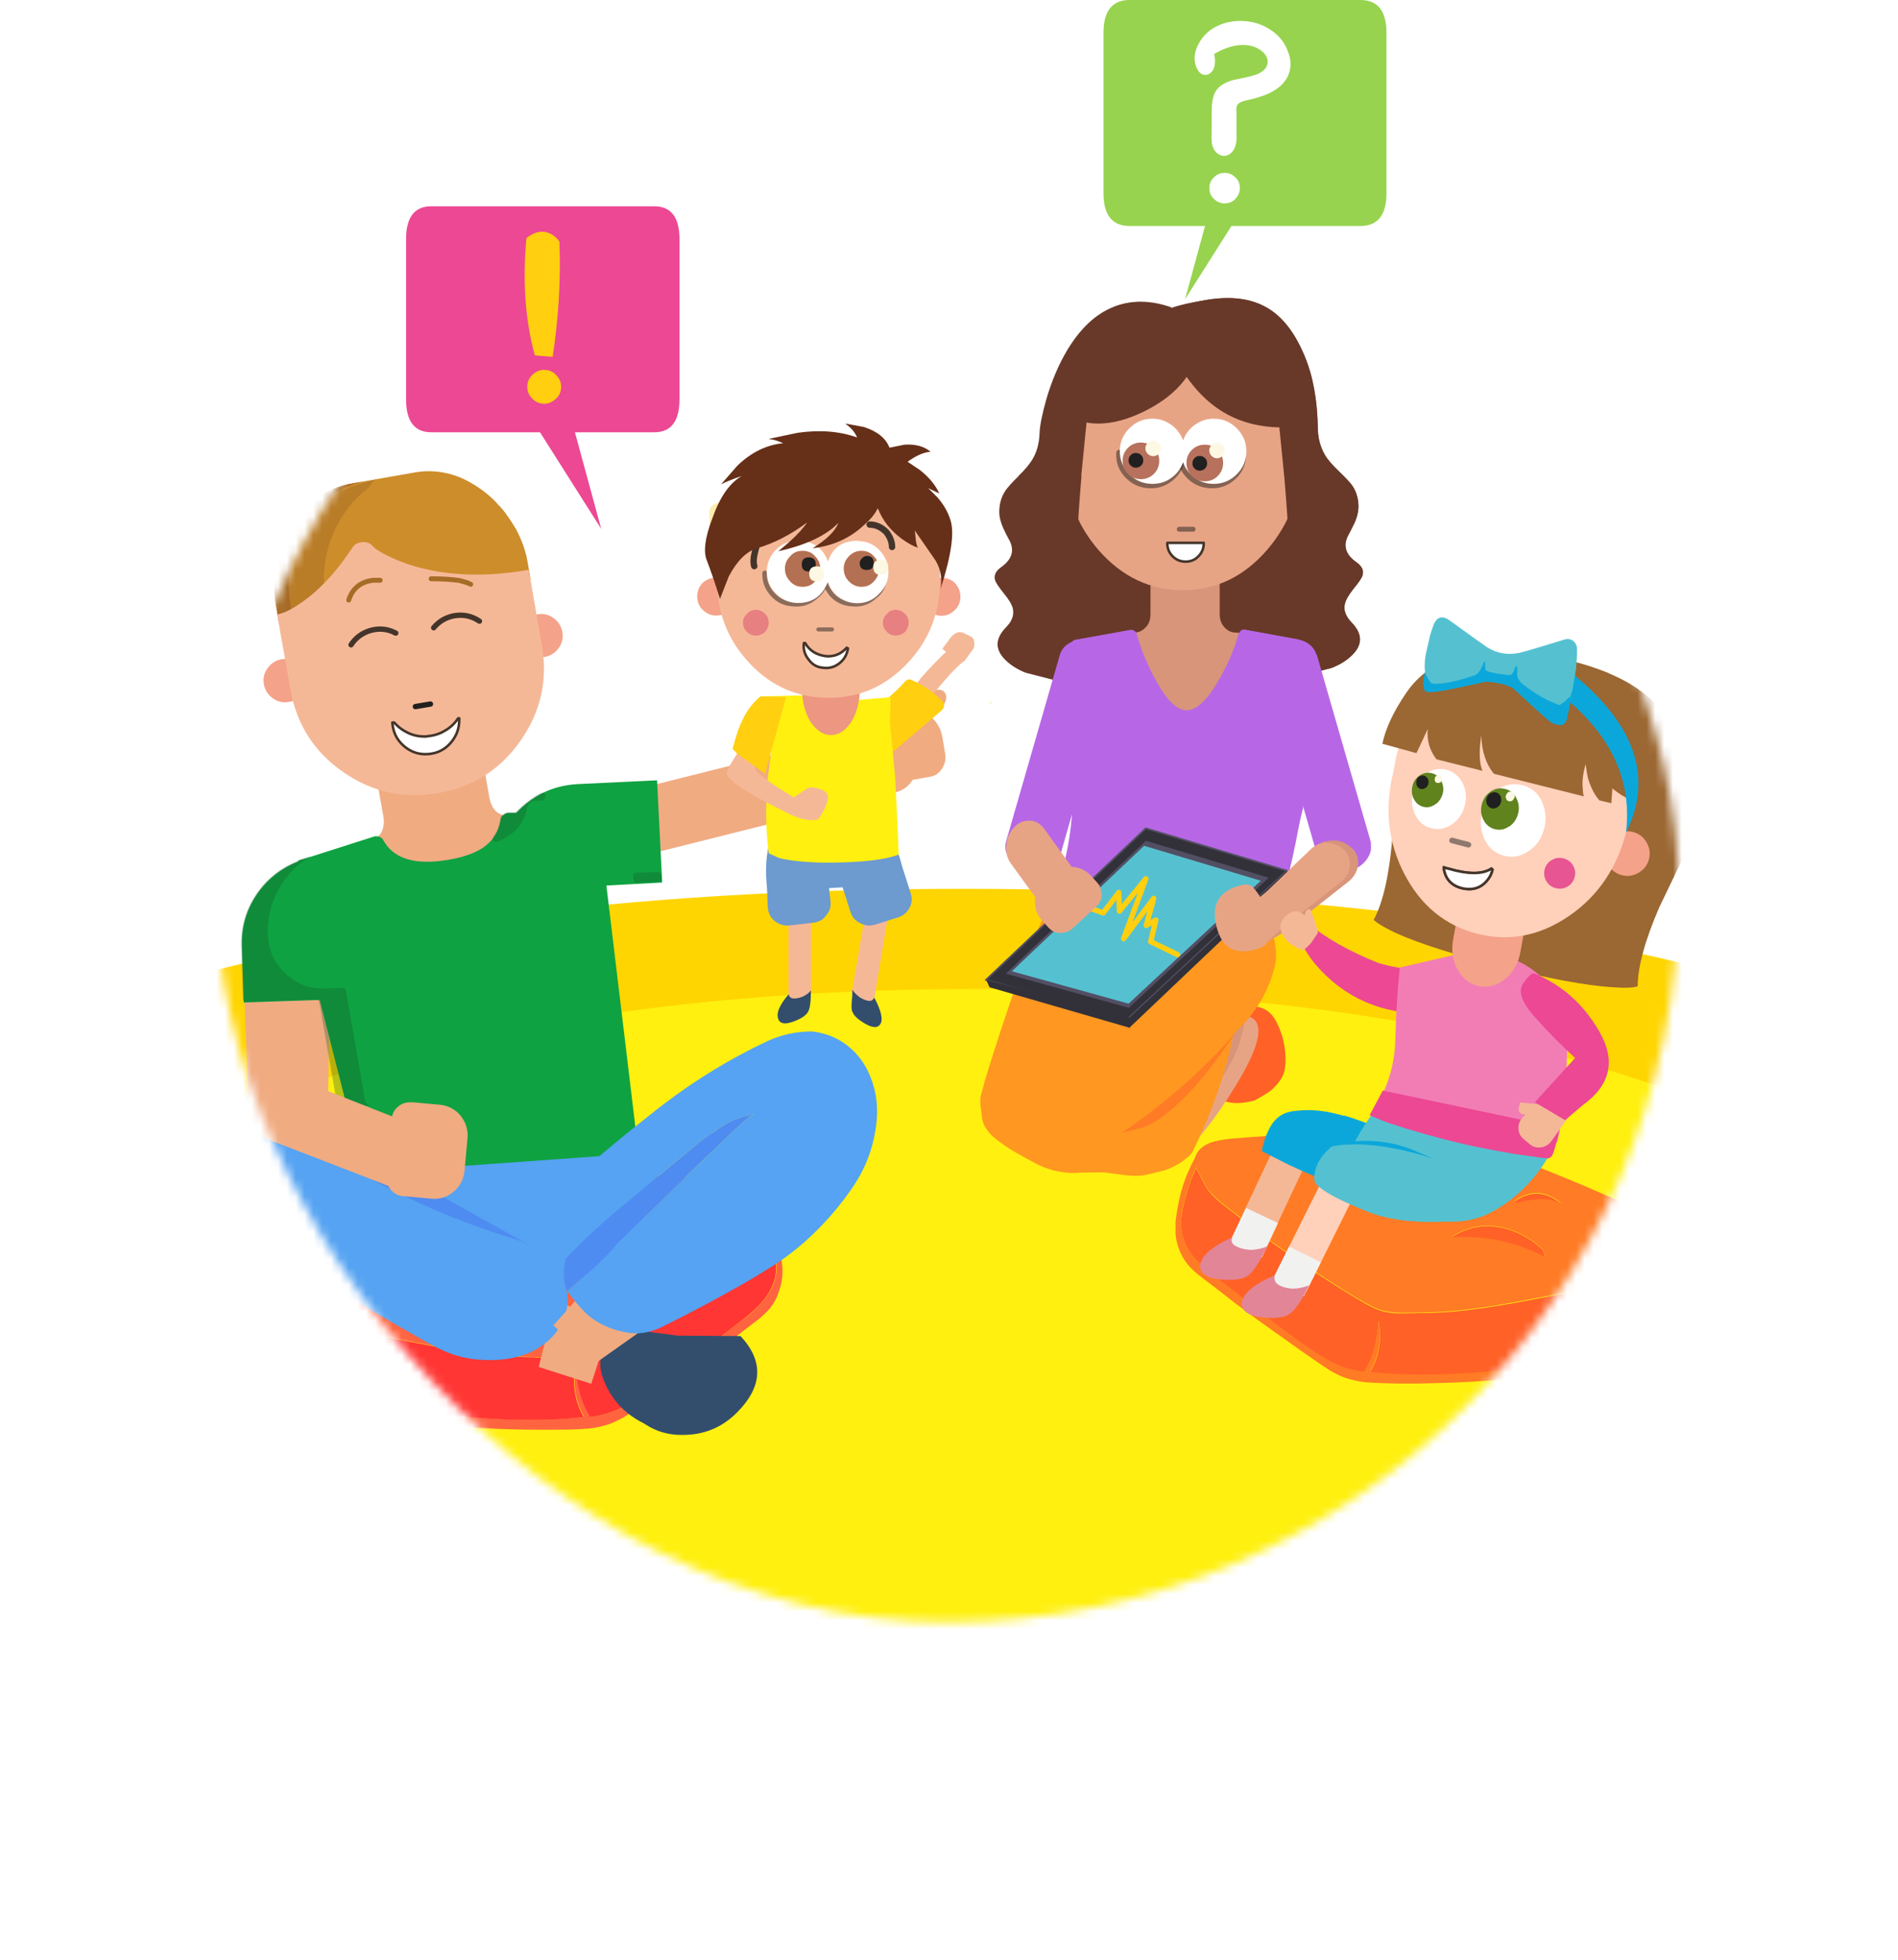 <svg width="215" height="222" viewBox="0 0 215 222" fill="none" xmlns="http://www.w3.org/2000/svg">
<g filter="url(#filter0_d_109_30)">
<rect x="24.458" y="18" width="165.693" height="165.693" rx="82.846" fill="white"/>
</g>
<mask id="mask0_109_30" style="mask-type:alpha" maskUnits="userSpaceOnUse" x="24" y="18" width="167" height="166">
<rect x="24.458" y="18" width="165.693" height="165.693" rx="82.846" fill="white"/>
</mask>
<g mask="url(#mask0_109_30)">
<path d="M245.926 143.841C245.926 131.924 232.561 121.743 205.855 113.299C179.149 104.88 146.895 100.658 109.091 100.658C71.288 100.658 39.033 104.88 12.328 113.299C-14.402 121.743 -27.768 131.924 -27.768 143.841C-27.768 155.759 -14.402 165.939 12.303 174.359C39.033 182.802 71.288 187 109.067 187C146.871 187 179.101 182.778 205.831 174.359C232.561 165.939 245.902 155.759 245.902 143.841H245.926Z" fill="#FFD501"/>
<path d="M223 152.5C223 141.329 212.054 131.767 190.187 123.847C168.32 115.928 141.92 112 110.988 112C80.055 112 53.656 115.96 31.788 123.847C9.921 131.767 -1 141.297 -1 152.5C-1 163.704 9.921 173.233 31.788 181.12C53.656 189.04 80.055 193 110.988 193C141.92 193 168.32 189.04 190.187 181.12C212.054 173.201 223 163.671 223 152.5Z" fill="#FFF00F"/>
<g clip-path="url(#clip0_109_30)">
<path d="M102.32 82.915C103.14 83.47 103.646 84.242 103.888 85.255C104.129 86.268 104.008 87.209 103.526 88.077C103.068 88.946 102.368 89.501 101.475 89.718L74.07 96.593C73.177 96.835 72.333 96.666 71.537 96.111C70.716 95.556 70.21 94.784 69.969 93.771C69.727 92.758 69.848 91.817 70.33 90.948C70.813 90.08 71.488 89.525 72.381 89.308L99.787 82.432C100.679 82.215 101.524 82.36 102.32 82.915Z" fill="#F0AB81"/>
<path d="M43.238 94.181C43.479 93.698 43.552 93.071 43.407 92.347L42.514 87.329L54.528 85.231L55.421 90.248C55.542 90.972 55.807 91.527 56.217 91.913C56.675 92.299 57.23 92.444 57.906 92.347L57.665 92.395C57.809 92.395 57.93 92.347 58.075 92.347L60.27 104.892L43.479 107.835L41.284 95.29C41.453 95.266 41.598 95.218 41.766 95.194H41.815C42.49 95.049 42.973 94.711 43.238 94.205V94.181Z" fill="#F0AB81"/>
<path d="M34.746 76.642C34.867 77.318 34.746 77.921 34.336 78.476C33.95 79.031 33.419 79.368 32.744 79.489C32.068 79.61 31.465 79.489 30.91 79.079C30.355 78.693 30.018 78.162 29.897 77.511C29.776 76.859 29.897 76.232 30.307 75.677C30.693 75.122 31.224 74.785 31.875 74.664C32.527 74.543 33.154 74.664 33.709 75.074C34.264 75.46 34.601 75.991 34.722 76.642H34.746Z" fill="#F4A289"/>
<path d="M59.885 73.989C59.33 73.603 58.992 73.072 58.872 72.42C58.751 71.769 58.872 71.142 59.282 70.587C59.668 70.032 60.199 69.694 60.85 69.574C61.501 69.453 62.129 69.574 62.683 69.984C63.238 70.37 63.576 70.9 63.697 71.552C63.817 72.227 63.697 72.831 63.286 73.385C62.901 73.94 62.37 74.278 61.694 74.399C61.019 74.519 60.416 74.399 59.861 73.989H59.885Z" fill="#F4A289"/>
<path d="M52.744 81.395C51.755 82.384 50.331 83.011 48.522 83.276C46.737 83.566 45.193 83.373 43.914 82.697" stroke="#703043" stroke-width="0.675" stroke-linecap="round" stroke-linejoin="round"/>
<path d="M31.249 64.652C31.345 64.025 31.466 63.519 31.586 63.084L57.544 58.525C57.858 58.959 58.148 59.417 58.413 59.9C59.064 61.13 59.523 62.361 59.74 63.663L61.38 73.072C62.08 77.004 61.26 80.599 58.968 83.88C56.676 87.161 53.564 89.139 49.632 89.814C45.699 90.49 42.105 89.694 38.824 87.402C35.543 85.11 33.589 81.998 32.889 78.066L31.249 68.657C31.032 67.379 31.007 66.052 31.224 64.677L31.249 64.652Z" fill="#F5B897"/>
<path d="M31.248 64.652C31.369 63.977 31.49 63.422 31.61 62.964C31.779 62.409 31.972 61.854 32.214 61.299C32.358 60.937 32.575 60.503 32.865 59.996C33.251 59.248 33.733 58.573 34.312 57.922C34.771 57.391 35.253 56.957 35.736 56.571C36.918 55.654 38.245 55.051 39.692 54.785L47.098 53.483C48.57 53.241 49.993 53.362 51.441 53.82C52.044 54.013 52.647 54.279 53.226 54.617C53.974 55.027 54.673 55.509 55.325 56.064C55.783 56.45 56.121 56.788 56.362 57.077C56.797 57.511 57.182 57.97 57.496 58.452C57.761 58.838 58.075 59.321 58.437 59.9C59.088 61.13 59.547 62.361 59.764 63.663L60.053 65.352C60.102 65.665 60.053 65.931 59.86 66.172C59.691 66.413 59.45 66.558 59.161 66.606L32.841 71.214C32.551 71.263 32.286 71.214 32.02 71.045C31.779 70.876 31.634 70.635 31.586 70.346L31.297 68.657C31.08 67.378 31.055 66.052 31.273 64.676L31.248 64.652Z" fill="#CD8D2B"/>
<path d="M31.248 64.652C31.369 63.977 31.489 63.422 31.61 62.964C31.779 62.409 31.972 61.854 32.213 61.299C32.358 60.937 32.575 60.503 32.865 59.996C33.251 59.248 33.733 58.573 34.312 57.922C34.77 57.391 35.253 56.956 35.735 56.571C36.917 55.654 38.244 55.051 39.692 54.785L41.236 54.52C39.812 54.809 38.534 55.413 37.376 56.305C36.869 56.691 36.387 57.125 35.953 57.656C35.373 58.307 34.891 58.983 34.505 59.731C34.215 60.237 33.998 60.672 33.854 61.033C33.612 61.588 33.395 62.143 33.251 62.698C33.082 63.301 32.961 63.856 32.889 64.387C32.696 65.762 32.696 67.089 32.913 68.367L33.202 70.056C33.251 70.37 33.395 70.587 33.636 70.756C33.878 70.925 34.143 70.973 34.408 70.925L32.816 71.214C32.527 71.262 32.261 71.214 31.996 71.045C31.755 70.876 31.61 70.635 31.562 70.346L31.272 68.657C31.055 67.378 31.031 66.052 31.248 64.676V64.652Z" fill="#A66C26"/>
<path d="M32.889 64.363C32.961 63.832 33.082 63.277 33.251 62.674C33.419 62.119 33.612 61.564 33.854 61.01C33.998 60.648 34.215 60.213 34.505 59.707C34.891 58.959 35.373 58.283 35.952 57.632C36.411 57.101 36.893 56.667 37.376 56.281C37.907 55.871 38.896 55.413 40.319 54.954C41.26 54.641 42.152 54.399 42.924 54.23C42.538 54.327 42.297 54.472 42.177 54.641C41.911 55.075 41.622 55.389 41.332 55.606C40.801 55.992 40.343 56.45 39.909 56.957C39.354 57.608 38.847 58.283 38.437 59.031C38.148 59.538 37.931 59.972 37.786 60.334C37.545 60.889 37.328 61.444 37.183 61.999C37.062 62.457 36.917 63.012 36.821 63.687C36.628 65.062 36.628 66.389 36.845 67.668L37.135 69.357C37.183 69.574 36.966 69.863 36.531 70.225C36.218 70.49 36.121 70.635 36.29 70.611L34.433 70.949C34.143 70.997 33.878 70.949 33.636 70.78C33.395 70.611 33.251 70.37 33.202 70.08L32.913 68.392C32.696 67.113 32.672 65.786 32.889 64.411V64.363Z" fill="#B97C27"/>
<path d="M31.876 72.251L31.417 69.574C32.069 69.477 32.937 69.067 33.95 68.368C36.025 66.992 38.027 64.894 39.933 61.999C40.126 61.685 40.44 61.492 40.874 61.42C41.453 61.323 41.911 61.468 42.225 61.854C42.394 62.071 42.828 62.36 43.528 62.746C44.517 63.277 45.651 63.736 46.929 64.121C50.765 65.231 55.084 65.376 59.884 64.532L60.343 67.258C60.898 70.466 59.981 73.458 57.592 76.208C55.204 78.958 52.068 80.695 48.136 81.371C44.203 82.046 40.657 81.491 37.472 79.706C34.288 77.921 32.431 75.436 31.876 72.227V72.251Z" fill="#F5B897"/>
<path d="M46.278 83.035C46.929 83.325 47.628 83.445 48.352 83.397C49.076 83.349 49.751 83.132 50.355 82.77C50.958 82.408 51.464 81.95 51.85 81.371H51.971C52.043 82.408 51.73 83.325 51.03 84.121C50.33 84.917 49.462 85.351 48.425 85.424C47.387 85.496 46.471 85.182 45.674 84.483C44.878 83.783 44.468 82.915 44.396 81.877H44.613C45.071 82.384 45.626 82.794 46.253 83.059L46.278 83.035Z" fill="white"/>
<path d="M48.376 83.397C47.652 83.445 46.953 83.325 46.301 83.035C45.674 82.746 45.119 82.36 44.661 81.829H44.444C44.516 82.89 44.926 83.759 45.722 84.459C46.519 85.158 47.435 85.472 48.473 85.399C49.51 85.327 50.379 84.917 51.078 84.097C51.754 83.3 52.067 82.384 52.019 81.346H51.898C51.512 81.925 51.006 82.408 50.403 82.746C49.8 83.108 49.124 83.325 48.4 83.373L48.376 83.397Z" fill="white" stroke="#44352B" stroke-width="0.289" stroke-linecap="round" stroke-linejoin="round"/>
<path d="M54.311 70.346C53.419 69.743 52.454 69.55 51.392 69.743C50.475 69.936 49.728 70.37 49.124 71.094" stroke="#44352B" stroke-width="0.603" stroke-linecap="round" stroke-linejoin="round"/>
<path d="M44.83 71.697C43.865 71.19 42.876 71.118 41.863 71.431C40.97 71.721 40.271 72.252 39.764 73.024" stroke="#44352B" stroke-width="0.603" stroke-linecap="round" stroke-linejoin="round"/>
<path d="M39.499 67.957C39.933 66.63 40.85 65.883 42.273 65.714H43.069" stroke="#A66C26" stroke-width="0.555" stroke-miterlimit="10" stroke-linecap="round"/>
<path d="M48.836 65.545C49.922 65.545 50.983 65.593 52.044 65.738C52.358 65.835 52.648 65.907 52.961 66.003C53.082 66.052 53.203 66.124 53.323 66.172" stroke="#A66C26" stroke-width="0.555" stroke-miterlimit="10" stroke-linecap="round"/>
<path d="M48.763 79.73L47.05 80.02" stroke="#212020" stroke-width="0.603" stroke-linecap="round" stroke-linejoin="round"/>
<path d="M86.349 135.965C86.325 135.82 86.276 135.651 86.204 135.506C85.89 134.903 85.335 134.445 84.515 134.131C83.936 133.914 83.164 133.769 82.223 133.697C79.449 133.456 76.265 133.239 72.718 133.046C70.909 132.949 67.725 132.804 63.213 132.611C61.259 132.515 59.739 132.563 58.702 132.732C57.568 132.901 56 133.383 53.973 134.155C49.245 135.965 45.699 137.34 43.359 138.329C39.474 139.921 36.049 141.513 33.057 143.057C30.162 144.987 28.884 147.713 29.246 151.236C29.535 154.034 30.814 156.229 33.057 157.846C33.202 157.918 33.371 157.99 33.54 158.063C34.095 158.304 34.843 158.545 35.759 158.787C42.78 160.717 50.644 161.754 59.281 161.899C60.97 161.923 62.682 161.923 64.419 161.899C65.433 161.874 66.18 161.826 66.735 161.778C67.58 161.681 68.328 161.513 68.955 161.295C69.51 161.103 70.113 160.813 70.74 160.451C71.126 160.21 71.681 159.848 72.405 159.341C73.008 158.907 73.611 158.521 74.166 158.111C76.192 156.712 77.857 155.506 79.208 154.541C79.787 154.106 80.342 153.696 80.921 153.262C81.379 152.9 81.862 152.538 82.344 152.176C82.802 151.839 83.237 151.477 83.695 151.115C84.274 150.657 84.877 150.222 85.456 149.764C85.89 149.45 86.3 149.113 86.686 148.727C87.41 148.051 87.917 147.231 88.23 146.29C88.592 145.277 88.713 144.239 88.592 143.202C88.472 142.285 88.327 141.393 88.134 140.524C88.061 140.235 87.989 139.945 87.917 139.656C87.555 138.377 87.048 137.147 86.397 135.965M84.998 139.439L86.252 137.098C86.638 138.015 86.976 138.86 87.241 139.656C87.579 140.645 87.796 141.634 87.917 142.647C88.061 143.588 87.965 144.481 87.627 145.349C87.29 146.218 86.807 146.99 86.156 147.665C85.432 148.437 84.66 149.113 83.84 149.692C83.092 150.246 82.344 150.825 81.62 151.404C80.945 151.935 80.269 152.466 79.594 152.997C78.942 153.503 78.291 154.01 77.64 154.516C76.578 155.337 75.565 156.109 74.624 156.784C73.442 157.653 72.26 158.425 71.078 159.1C69.92 159.776 68.545 160.21 66.928 160.451C65.963 159.052 65.409 157.074 65.216 154.541C64.854 156.76 65.167 158.714 66.18 160.451C62.731 160.861 58.63 160.885 53.901 160.524C49.197 160.162 44.806 159.559 40.729 158.762C36.652 157.942 34.457 157.436 34.095 157.243C33.733 157.025 33.13 156.615 32.309 156.012C30.524 153.6 30.162 150.898 31.224 147.906C31.272 147.786 31.296 147.665 31.32 147.544C31.682 147.906 32.092 148.196 32.575 148.389C32.72 148.485 32.889 148.558 33.057 148.606C33.226 148.678 33.419 148.727 33.612 148.799C35.205 149.378 37.038 149.909 39.089 150.391C40.391 150.705 42.249 151.091 44.685 151.573C48.618 152.345 51.561 152.876 53.515 153.165C55.566 153.455 57.327 153.624 58.798 153.648C60.294 153.672 61.573 153.696 62.61 153.72C63.672 153.72 64.54 153.576 65.264 153.31C65.987 153.045 67.266 152.345 69.124 151.187C70.957 150.053 72.67 148.944 74.214 147.882C74.769 147.52 75.251 147.158 75.71 146.845C76.313 146.411 76.916 146 77.519 145.566C78.195 145.036 78.87 144.529 79.546 144.046C80.197 143.564 80.824 143.057 81.427 142.551C82.03 142.068 82.633 141.61 83.237 141.151C83.816 140.693 84.346 140.162 84.829 139.607C84.877 139.535 84.925 139.463 84.998 139.39M46.326 146.435C47.46 145.325 48.787 144.553 50.258 144.071C52.598 143.371 54.794 143.66 56.844 144.987C53.033 144.77 49.414 145.518 46.036 147.255L46.326 146.435ZM44.034 141.224C44.034 141.224 44.227 141.079 44.324 141.007C46.012 139.68 47.749 139.632 49.535 140.862L49.342 141.079C46.953 140.404 45.192 140.452 44.034 141.248V141.224Z" fill="#FF6441"/>
<path d="M44.299 141.031C44.299 141.031 44.106 141.175 44.01 141.248C45.168 140.476 46.953 140.428 49.317 141.103L49.51 140.886C47.725 139.656 45.988 139.704 44.299 141.031ZM50.234 144.094C48.762 144.577 47.435 145.349 46.302 146.459L46.012 147.279C49.414 145.542 53.008 144.794 56.82 145.011C54.769 143.708 52.574 143.395 50.234 144.094ZM86.204 137.074L84.949 139.414C84.949 139.414 84.829 139.559 84.78 139.631C84.298 140.186 83.767 140.717 83.188 141.175C82.585 141.634 81.982 142.092 81.379 142.575C80.752 143.081 80.124 143.588 79.497 144.07C78.822 144.577 78.146 145.084 77.471 145.59C76.868 146.024 76.264 146.459 75.661 146.869C75.203 147.182 74.72 147.544 74.166 147.906C72.622 148.968 70.933 150.077 69.075 151.211C67.242 152.345 65.939 153.069 65.215 153.334C64.516 153.6 63.623 153.744 62.562 153.744C61.524 153.744 60.246 153.72 58.75 153.672C57.278 153.624 55.517 153.455 53.467 153.189C51.513 152.924 48.569 152.393 44.637 151.597C42.2 151.115 40.343 150.729 39.04 150.415C36.989 149.933 35.156 149.402 33.564 148.823C33.371 148.751 33.202 148.678 33.009 148.63C32.84 148.558 32.695 148.485 32.526 148.413C32.044 148.22 31.634 147.93 31.272 147.568C31.272 147.689 31.224 147.786 31.175 147.93C30.114 150.922 30.476 153.624 32.261 156.036C33.081 156.639 33.684 157.049 34.046 157.267C34.384 157.46 36.603 157.966 40.681 158.786C44.733 159.582 49.124 160.161 53.853 160.547C58.581 160.909 62.682 160.885 66.132 160.475C65.119 158.738 64.805 156.784 65.167 154.565C65.36 157.098 65.915 159.076 66.88 160.475C68.496 160.234 69.871 159.775 71.029 159.124C72.187 158.449 73.37 157.677 74.576 156.808C75.516 156.133 76.53 155.361 77.591 154.54C78.243 154.01 78.894 153.503 79.545 153.021C80.221 152.49 80.896 151.959 81.572 151.428C82.32 150.849 83.068 150.27 83.791 149.716C84.612 149.112 85.383 148.437 86.107 147.689C86.759 147.014 87.241 146.242 87.579 145.373C87.917 144.505 88.013 143.612 87.868 142.671C87.748 141.658 87.507 140.669 87.193 139.68C86.927 138.884 86.614 138.039 86.204 137.122V137.074Z" fill="#FF3633"/>
<path d="M41.213 127.521C40.537 127.69 40.055 128.004 39.693 128.414C39.186 129.017 38.945 129.958 38.993 131.284C38.993 133.311 39.331 135 39.958 136.399C40.513 137.653 41.43 138.86 42.66 140.042C43.48 140.79 44.687 141.755 46.327 142.913C47.171 143.516 47.823 143.95 48.305 144.239C49.053 144.698 49.753 145.036 50.428 145.301C51.248 145.615 52.165 145.832 53.203 145.952C54.023 146.049 54.964 146.073 56.073 146.049C59.692 146.001 63.238 145.518 66.664 144.601C67.605 144.36 68.498 143.926 69.366 143.347C70.234 142.768 70.814 142.358 71.103 142.092C71.392 141.827 71.634 141.489 71.803 141.079C71.972 140.693 72.189 140.138 72.454 139.439C73.154 137.557 73.636 135.965 73.877 134.662C74.119 133.383 74.143 132.418 73.95 131.791C73.757 131.164 72.719 129.065 70.814 125.47L41.213 130.32V127.569V127.521Z" fill="#55A3F2"/>
<path d="M68.979 150.608L62.996 147.062L61.018 154.806L66.977 156.712L68.955 150.608H68.979Z" fill="#F0AB81"/>
<path d="M58.244 140.307C58.485 140.38 58.727 140.452 58.944 140.549L60.078 141.079L47.822 134.228C46.688 133.408 45.506 132.732 44.276 132.177C42.442 131.333 40.488 130.778 38.414 130.464L38.582 131.574C40.416 132.684 42.298 133.721 44.203 134.71C48.691 137.002 53.347 138.86 58.196 140.331L58.244 140.307Z" fill="#4E8CF2"/>
<path d="M28.04 124.12C26.882 124.723 25.941 125.543 25.217 126.58C24.494 127.618 24.035 128.776 23.842 130.078C23.673 131.405 23.842 132.636 24.276 133.794C24.59 134.614 25.097 135.434 25.796 136.254C26.279 136.857 26.978 137.533 27.847 138.353C30.5 140.766 33.685 143.154 37.424 145.566C39.692 147.014 43.142 149.064 47.798 151.694C49.149 152.466 50.21 152.997 50.982 153.262C52.14 153.696 53.395 153.962 54.794 154.01C56.097 154.082 57.327 153.962 58.461 153.696C59.739 153.383 60.825 152.852 61.742 152.128C61.79 152.104 61.814 152.056 61.862 152.032C62.803 151.284 63.479 150.343 63.913 149.209C64.082 148.775 64.203 148.341 64.251 147.906C64.251 147.858 64.251 147.81 64.251 147.786C64.347 147.062 64.275 146.338 64.082 145.639C63.744 144.577 63.069 143.588 62.031 142.671C61.332 142.068 60.319 141.345 58.968 140.548C58.968 140.548 58.968 140.548 58.943 140.548C58.702 140.476 58.461 140.404 58.244 140.307C53.395 138.836 48.739 136.954 44.252 134.686C42.322 133.721 40.464 132.66 38.63 131.55L38.462 130.44C40.512 130.754 42.466 131.309 44.324 132.153C45.554 132.708 46.736 133.408 47.87 134.204C47.87 134.011 47.822 133.818 47.774 133.649C46.254 128.727 42.901 125.591 37.714 124.192C37.255 124.047 36.773 123.927 36.266 123.782C34.409 123.299 32.889 123.058 31.683 123.13C30.404 123.179 29.198 123.516 28.04 124.144V124.12Z" fill="#55A3F2"/>
<path d="M36.363 100.839C37.135 101.418 37.521 102.094 37.497 102.866L37.159 124.94C37.231 126.243 36.797 127.304 35.784 128.1C34.867 128.848 33.806 129.186 32.575 129.137C31.345 129.089 30.332 128.896 29.536 128.51C28.643 128.076 28.209 127.473 28.233 126.749L27.437 106.991C27.461 106.074 28.185 104.699 29.608 102.842C31.128 100.863 32.406 99.874 33.444 99.923C34.578 99.947 35.543 100.26 36.315 100.839H36.363Z" fill="#F0AB81"/>
<path d="M43.045 94.784C42.852 94.712 42.66 94.687 42.442 94.712L34.144 97.365C33.95 97.389 33.83 97.462 33.733 97.582C31.803 98.354 30.235 99.609 29.077 101.322C27.871 103.107 27.34 105.061 27.413 107.208L27.606 113.529L36.218 113.239L41.212 132.853L72.333 130.609L68.69 100.284L75.011 99.947L74.432 88.367L65.409 88.801C64.058 88.873 62.755 89.187 61.549 89.766C60.391 90.345 59.378 91.117 58.485 92.058H57.52C57.303 92.106 57.134 92.203 56.989 92.347C56.845 92.468 56.748 92.613 56.724 92.781C56.531 94.108 55.88 95.17 54.794 95.942C53.853 96.593 52.526 97.076 50.814 97.365C47.026 98.016 44.565 97.269 43.407 95.122C43.335 94.977 43.19 94.856 43.021 94.784H43.045Z" fill="#0FA242"/>
<path d="M83.889 151.308L77.134 151.26C77.134 151.26 77.037 151.26 76.989 151.26C76.917 151.26 76.892 151.26 76.868 151.26C76.82 151.26 76.796 151.26 76.772 151.26L73.829 150.874C73.829 150.874 73.732 150.85 73.684 150.826C73.587 150.826 73.515 150.826 73.443 150.801L72.719 150.633C72.719 150.633 72.526 150.367 72.309 149.861C72.092 149.354 71.368 149.354 70.186 149.909C69.148 150.898 68.449 152.08 68.111 153.479C67.942 154.251 67.966 154.999 68.183 155.723C68.738 157.436 69.679 158.859 71.006 159.969C71.585 160.427 72.236 160.861 72.984 161.223C73.032 161.247 73.081 161.296 73.129 161.32C74.359 162.116 75.71 162.502 77.134 162.502C79.667 162.55 81.814 161.682 83.551 159.896C86.397 157.001 86.518 154.131 83.889 151.308Z" fill="#334E6D"/>
<path d="M67.459 154.372L73.128 150.367L66.855 145.422L62.682 150.102L67.459 154.396V154.372Z" fill="#F0AB81"/>
<path d="M81.041 128.076C80.559 128.39 80.052 128.703 79.57 129.041L69.944 137.026C69.534 137.364 69.124 137.726 68.714 138.088C67.121 139.463 65.577 140.935 64.106 142.503C64.106 142.551 64.058 142.623 64.058 142.672C63.816 143.637 63.816 144.602 64.009 145.567C64.082 145.784 64.154 145.977 64.251 146.194L64.974 145.567C65.409 145.205 65.843 144.819 66.277 144.457C67.604 143.371 68.81 142.165 69.944 140.838C71.681 139.149 73.418 137.437 75.131 135.748C77.833 133.118 80.559 130.489 83.309 127.883C83.791 127.449 84.274 127.015 84.757 126.605C84.757 126.605 84.781 126.556 84.805 126.532C84.998 126.412 85.215 126.291 85.408 126.194C83.816 126.436 82.392 127.039 81.162 127.956L81.041 128.076Z" fill="#4E8CF2"/>
<path d="M69.365 129.716C69.171 129.861 69.003 130.03 68.81 130.175C67.603 131.116 66.59 132.201 65.746 133.432C63.864 136.206 63.333 139.222 64.105 142.503C65.577 140.934 67.121 139.487 68.713 138.088C69.123 137.726 69.533 137.364 69.943 137.026L79.569 129.041C80.052 128.727 80.558 128.414 81.041 128.076L81.161 127.955C82.392 127.039 83.815 126.46 85.407 126.194C85.19 126.315 84.997 126.411 84.804 126.532C84.804 126.532 84.756 126.58 84.756 126.604C84.273 127.015 83.791 127.449 83.308 127.883C80.558 130.488 77.832 133.118 75.13 135.748C73.393 137.436 71.68 139.125 69.943 140.838C68.81 142.165 67.603 143.371 66.276 144.457C65.842 144.818 65.408 145.18 64.974 145.566L64.25 146.194C64.25 146.194 64.347 146.314 64.371 146.387C64.974 147.207 65.625 147.955 66.325 148.678C66.614 148.944 66.928 149.209 67.242 149.426C68.207 150.078 69.292 150.536 70.498 150.801C71.777 151.115 73.007 151.043 74.189 150.608C74.431 150.512 74.696 150.415 74.937 150.295C77.977 148.799 80.968 147.207 83.96 145.518C84.925 144.963 85.866 144.408 86.782 143.829C88.857 142.599 90.739 141.127 92.452 139.415C93.947 137.943 95.298 136.327 96.481 134.614C98.097 132.298 99.038 129.741 99.303 126.918C99.496 124.916 99.158 123.034 98.29 121.249C97.807 120.284 97.18 119.439 96.36 118.716C95.13 117.63 93.682 117.003 91.993 116.81C90.256 116.81 88.592 117.148 87 117.871C82.73 119.874 78.749 122.31 75.034 125.157C74.551 125.519 74.069 125.905 73.562 126.315C72.115 127.449 70.715 128.583 69.34 129.716H69.365Z" fill="#55A3F2"/>
<g opacity="0.3">
<path d="M58.267 91.986C58.388 91.986 58.484 91.913 58.533 91.865C59.353 91.021 60.246 90.345 61.259 89.814C61.452 89.718 61.597 89.766 61.741 89.935C61.862 90.104 61.862 90.273 61.717 90.417L61.572 90.562C61.572 90.562 61.428 90.683 61.307 90.683H60.511C60.294 90.731 60.125 90.828 59.98 90.972C59.836 91.093 59.739 91.238 59.715 91.406C59.45 93.216 58.34 94.519 56.337 95.315C56.169 95.387 56.024 95.339 55.903 95.194C55.783 95.049 55.783 94.905 55.903 94.736C56.337 94.109 56.579 93.433 56.675 92.709C56.675 92.54 56.772 92.396 56.941 92.275C57.085 92.13 57.254 92.058 57.471 92.01H58.267V91.986Z" fill="#105528"/>
<path d="M74.481 98.74C74.481 98.74 74.674 98.74 74.77 98.813C74.843 98.885 74.867 98.981 74.891 99.078V99.464C74.891 99.464 74.891 99.657 74.818 99.729C74.746 99.802 74.65 99.85 74.553 99.85L72.165 99.971C72.165 99.971 71.996 99.971 71.923 99.898C71.851 99.826 71.803 99.754 71.779 99.657L71.706 99.271C71.706 99.271 71.706 99.054 71.779 98.981C71.851 98.885 71.923 98.837 72.044 98.837L74.457 98.74H74.481Z" fill="#105528"/>
<path d="M30.356 105.857C30.404 107.618 31.08 109.066 32.334 110.248C33.589 111.43 35.109 112.009 36.846 111.936L38.8 111.888C39.017 111.888 39.161 111.985 39.186 112.202L41.381 124.747C41.381 124.747 41.453 124.94 41.55 124.988C41.646 125.06 41.743 125.084 41.839 125.06L38.824 126.387C38.824 126.387 38.631 126.387 38.534 126.315C38.438 126.242 38.389 126.17 38.365 126.073L36.17 113.529C36.122 113.312 36.001 113.215 35.808 113.215L27.895 113.48C27.895 113.48 27.702 113.48 27.63 113.384C27.558 113.312 27.509 113.215 27.509 113.119L27.316 107.184C27.244 105.037 27.799 103.083 28.981 101.298C30.139 99.561 31.707 98.306 33.637 97.534C33.733 97.438 33.878 97.365 34.047 97.317L35.205 96.955C33.661 97.872 32.455 99.102 31.586 100.67C30.694 102.262 30.284 103.999 30.332 105.857H30.356Z" fill="#105528"/>
</g>
<path d="M97.88 86.992L97.591 85.11C97.422 84.073 97.615 83.132 98.218 82.287C98.797 81.443 99.593 80.936 100.582 80.743L102.585 80.406C103.574 80.237 104.466 80.454 105.286 81.057C106.107 81.66 106.589 82.505 106.758 83.542L107.072 85.4C107.168 86.027 107.023 86.582 106.686 87.088C106.348 87.595 105.89 87.884 105.286 87.981L100.413 88.825C99.834 88.922 99.279 88.801 98.797 88.439C98.314 88.077 98.025 87.595 97.928 86.968L97.88 86.992Z" fill="#F0AB81"/>
<path d="M100.993 80.647C100.101 80.864 99.498 81.323 99.136 81.998C98.798 82.649 98.702 83.47 98.871 84.483L99.16 86.365C99.281 87.088 99.498 87.667 99.787 88.077C100.149 88.608 100.607 88.801 101.138 88.705L100.439 88.849C99.86 88.946 99.305 88.801 98.798 88.415C98.291 88.029 98.002 87.547 97.881 86.919L97.568 85.038C97.399 84 97.592 83.059 98.195 82.215C98.774 81.371 99.57 80.864 100.559 80.671L100.969 80.599L100.993 80.647Z" fill="#F0AB81"/>
<path d="M47.992 127.835C48.523 128.052 48.836 128.558 48.933 129.379C49.029 130.199 48.884 131.091 48.523 132.056C48.136 133.021 47.63 133.769 47.003 134.3C46.351 134.831 45.772 134.976 45.242 134.783L29.175 128.438C28.644 128.221 28.33 127.714 28.21 126.894C28.113 126.074 28.258 125.181 28.62 124.216C29.006 123.251 29.512 122.503 30.14 121.972C30.791 121.442 31.37 121.273 31.901 121.49L47.968 127.835H47.992Z" fill="#F0AB81"/>
<path d="M29.029 128.534C28.57 128.076 28.305 127.666 28.257 127.328L28.184 127.111L27.991 119.632C28.208 120.838 28.474 122.744 28.739 125.301C28.86 126.435 29.125 127.159 29.535 127.521L29.68 127.593L45.675 133.914H45.723L45.626 134.421V134.348L45.554 134.855L45.264 134.782L29.053 128.534H29.029Z" fill="#F0AB81"/>
<path d="M46.615 124.819L49.824 125.109C50.765 125.205 51.561 125.615 52.164 126.339C52.767 127.087 53.032 127.931 52.96 128.872L52.622 132.587C52.526 133.552 52.116 134.324 51.392 134.952C50.644 135.579 49.8 135.844 48.859 135.748L45.65 135.458C45.095 135.41 44.613 135.169 44.251 134.71C43.889 134.276 43.72 133.769 43.793 133.215L44.372 126.701C44.42 126.146 44.661 125.664 45.119 125.302C45.554 124.94 46.06 124.795 46.615 124.843V124.819Z" fill="#F0AB81"/>
<path d="M33.251 122.02C33.42 122.02 33.613 122.02 33.758 122.02C33.275 122.069 32.551 122.165 31.586 122.358C31.9 122.165 32.455 122.045 33.251 122.045V122.02Z" fill="#F0AB81"/>
<path d="M105.866 78.21C105.167 78.403 104.395 78.814 103.526 79.417C102.079 80.454 101.331 80.985 101.307 80.985C100.897 81.25 100.631 81.443 100.511 81.588C100.39 81.709 100.318 81.853 100.294 82.022C100.27 82.191 100.294 82.36 100.342 82.505C100.414 82.649 100.559 82.746 100.728 82.794C100.897 82.867 101.066 82.867 101.235 82.794C101.452 82.746 101.741 82.577 102.103 82.312C102.296 82.553 102.658 82.553 103.14 82.36C103.575 82.167 104.226 81.829 105.07 81.323C105.866 80.864 106.421 80.43 106.759 79.996C107.024 79.682 107.169 79.368 107.193 79.055C107.193 78.645 107.049 78.355 106.735 78.186C106.542 78.09 106.252 78.09 105.842 78.186L105.866 78.21Z" fill="#F0AB81"/>
</g>
<g clip-path="url(#clip1_109_30)">
<path d="M137.995 121.622C137.609 121.936 137.32 122.346 137.102 122.804C137.03 122.925 137.006 123.07 137.03 123.215C137.03 123.552 137.102 123.818 137.223 124.011C137.368 124.228 137.874 124.469 138.791 124.734C139.708 125.024 140.818 124.976 142.144 124.614C143.109 124.083 143.713 123.697 143.978 123.48C144.412 123.118 144.774 122.708 145.088 122.225C145.401 121.743 145.57 121.212 145.594 120.609C145.594 120.513 145.594 120.416 145.618 120.32C145.667 118.631 145.305 117.087 144.557 115.664C143.809 114.24 142.579 113.734 140.866 114.095C139.684 114.53 139.129 115.519 139.201 117.063C139.25 118.462 139.129 119.644 138.839 120.609C138.815 120.706 138.767 120.778 138.695 120.85C138.453 121.116 138.188 121.357 137.923 121.598L137.995 121.622Z" fill="#FF6127"/>
<path d="M138.261 122.201C136.862 124.155 135.631 126.206 134.594 128.377C134.16 129.246 133.629 130.042 132.954 130.766C134.594 130.524 136.91 127.943 139.902 123.07C142.917 118.197 143.351 115.519 141.252 115.06C141.18 115.157 141.084 115.253 140.987 115.326C140.698 117.787 139.781 120.078 138.237 122.201H138.261Z" fill="#E7A485"/>
<path d="M141.012 115.326C140.77 115.591 140.529 115.832 140.288 116.098C138.623 117.786 136.838 119.33 134.956 120.73C132.954 122.249 131.555 124.204 130.783 126.616C130.011 129.028 130.734 130.404 132.954 130.765C133.605 130.042 134.16 129.246 134.594 128.377C135.632 126.23 136.862 124.155 138.261 122.201C139.805 120.054 140.722 117.762 141.012 115.326Z" fill="#D8957A"/>
<path d="M144.461 109.222C144.703 107.944 144.413 106.038 143.593 103.505L120.12 100.393C118.407 102.926 116.453 107.485 114.233 114.095C112.979 117.835 112.086 120.609 111.555 122.418C111.435 122.877 111.314 123.335 111.194 123.769C111.097 124.035 111.049 124.3 111.049 124.59C111.049 124.879 111.049 125.12 111.097 125.362C111.145 125.723 111.194 126.085 111.218 126.447C111.266 126.906 111.411 127.34 111.652 127.726C111.941 128.184 112.279 128.57 112.689 128.884C113.389 129.463 114.113 129.969 114.909 130.428C115.777 130.934 116.646 131.393 117.49 131.851C118.286 132.237 119.082 132.527 119.927 132.671C120.747 132.84 121.591 132.888 122.412 132.792C123.256 132.792 124.124 132.768 124.993 132.768C125.885 132.888 126.778 132.985 127.647 133.106C128.25 133.178 128.877 133.178 129.504 133.106C130.083 132.985 130.662 132.864 131.217 132.72C132.11 132.527 132.906 132.189 133.629 131.73C133.967 131.513 134.281 131.272 134.594 131.007C134.86 130.79 135.053 130.548 135.173 130.283C135.487 129.632 135.777 129.004 136.066 128.353C136.38 127.702 136.645 127.05 136.91 126.399C137.176 125.748 137.417 125.096 137.658 124.421C137.9 123.745 138.141 123.094 138.358 122.418C138.889 120.706 139.347 118.944 139.709 117.159C140.022 116.846 140.312 116.532 140.626 116.218C142.507 114.288 143.786 111.997 144.413 109.391C144.413 109.343 144.413 109.295 144.413 109.222H144.461Z" fill="#FF9720"/>
<path d="M115.391 53.904C114.619 54.652 114.112 55.231 113.871 55.593C113.412 56.293 113.195 57.089 113.195 57.981C113.195 58.56 113.364 59.188 113.654 59.839C113.823 60.201 114.064 60.708 114.426 61.359C114.908 62.445 114.57 63.385 113.437 64.206C112.785 64.664 112.568 65.147 112.713 65.701C112.809 65.991 113.147 66.498 113.726 67.221C114.305 67.921 114.643 68.5 114.739 68.958C114.884 69.682 114.619 70.382 113.943 71.057C112.689 72.36 112.689 73.59 113.943 74.796C114.57 75.4 115.342 75.858 116.211 76.196L129.19 79.525L131.844 79.211C133.967 78.946 135.945 78.68 137.754 78.391V78.946H137.851L150.83 75.641L151.602 75.279C152.205 74.965 152.711 74.627 153.097 74.242C154.352 73.059 154.352 71.805 153.097 70.502C152.422 69.803 152.157 69.103 152.325 68.403C152.422 67.945 152.76 67.366 153.315 66.666C153.918 65.943 154.255 65.436 154.328 65.147C154.497 64.592 154.255 64.109 153.604 63.651C152.47 62.855 152.132 61.89 152.615 60.804C152.953 60.153 153.218 59.646 153.387 59.284C153.701 58.633 153.845 58.006 153.869 57.427C153.869 56.534 153.652 55.738 153.194 55.038C152.953 54.676 152.422 54.122 151.626 53.35C150.878 52.626 150.347 52.023 150.034 51.468C149.551 50.623 149.286 49.634 149.262 48.525C149.213 45.34 148.731 42.614 147.766 40.322C146.704 37.765 145.353 35.98 143.665 34.943C141.855 33.833 139.563 33.495 136.741 33.953C135.631 34.146 134.642 34.339 133.725 34.581L132.688 34.87C127.791 33.181 123.882 34.749 120.939 39.574C119.95 41.215 119.13 43.121 118.503 45.292C118.044 46.932 117.779 48.211 117.755 49.128C117.707 50.237 117.441 51.227 116.935 52.047C116.621 52.578 116.09 53.205 115.342 53.929L115.391 53.904Z" fill="#683929"/>
<path d="M128.49 71.636C126.271 71.636 124.389 72.504 122.845 74.266C121.277 76.003 120.505 78.101 120.505 80.586L121.832 96.846L146.584 95.833V80.586C146.584 74.676 144.678 71.708 140.866 71.708L139.998 71.636C139.491 71.636 139.057 71.443 138.695 71.033C138.333 70.623 138.164 70.164 138.164 69.585V65.412H130.324V69.585C130.324 70.164 130.155 70.647 129.793 71.033C129.431 71.419 128.997 71.636 128.49 71.636Z" fill="#D8957A"/>
<path d="M122.845 56.534C123.304 56.076 123.521 55.545 123.521 54.918C123.521 54.29 123.304 53.76 122.845 53.325C122.411 52.867 121.88 52.65 121.253 52.65C120.626 52.65 120.095 52.867 119.661 53.325C119.202 53.784 118.985 54.315 118.985 54.918C118.985 55.521 119.202 56.076 119.661 56.534C120.095 56.968 120.626 57.185 121.253 57.185C121.88 57.185 122.411 56.968 122.845 56.534Z" fill="#F4A289"/>
<path d="M148.055 56.534C148.514 56.076 148.731 55.545 148.731 54.918C148.731 54.29 148.514 53.76 148.055 53.325C147.621 52.867 147.09 52.65 146.463 52.65C145.836 52.65 145.305 52.867 144.847 53.325C144.412 53.76 144.195 54.29 144.195 54.918C144.195 55.545 144.412 56.076 144.847 56.534C145.305 56.968 145.836 57.185 146.463 57.185C147.09 57.185 147.621 56.968 148.055 56.534Z" fill="#F4A289"/>
<path d="M120.577 48.042V51.588C120.577 55.81 121.904 59.405 124.509 62.372C127.139 65.34 130.299 66.835 133.99 66.835C137.705 66.835 140.842 65.34 143.471 62.348C146.077 59.357 147.403 55.762 147.403 51.564V48.066C146.101 48.452 144.605 48.501 142.844 48.211C139.37 47.656 136.523 45.774 134.304 42.518L120.553 48.018L120.577 48.042Z" fill="#E7A485"/>
<g opacity="0.5">
<path d="M133.918 51.757C133.846 52.722 133.436 53.518 132.688 54.146C131.94 54.773 131.071 55.062 130.082 54.99C129.093 54.918 128.273 54.508 127.622 53.784C126.97 53.06 126.681 52.216 126.753 51.251" stroke="#212020" stroke-width="0.603" stroke-linecap="round" stroke-linejoin="round"/>
</g>
<g opacity="0.5">
<path d="M140.842 51.757C140.77 52.722 140.36 53.518 139.612 54.146C138.864 54.773 137.996 55.062 137.007 54.99C136.017 54.918 135.197 54.508 134.546 53.784C133.894 53.06 133.605 52.216 133.677 51.251" stroke="#212020" stroke-width="0.603" stroke-linecap="round" stroke-linejoin="round"/>
</g>
<path d="M127.935 48.501C127.211 49.224 126.85 50.093 126.85 51.106C126.85 52.12 127.211 52.988 127.935 53.712C128.659 54.435 129.503 54.797 130.541 54.797C131.337 54.797 132.061 54.58 132.688 54.122C133.315 53.663 133.749 53.084 134.015 52.361C134.28 53.084 134.714 53.663 135.341 54.122C135.969 54.58 136.692 54.797 137.489 54.797C138.502 54.797 139.37 54.435 140.094 53.712C140.818 52.988 141.18 52.144 141.18 51.106C141.18 50.069 140.818 49.224 140.094 48.501C139.37 47.777 138.502 47.415 137.489 47.415C136.692 47.415 135.993 47.656 135.341 48.115C134.714 48.573 134.28 49.152 134.015 49.876C133.749 49.152 133.315 48.573 132.688 48.115C132.036 47.656 131.337 47.415 130.541 47.415C129.527 47.415 128.659 47.777 127.935 48.501Z" fill="white"/>
<path d="M137.948 53.904C138.358 53.494 138.551 52.988 138.551 52.433C138.551 51.878 138.358 51.371 137.948 50.961C137.538 50.551 137.055 50.358 136.476 50.358C135.897 50.358 135.415 50.551 135.004 50.961C134.594 51.371 134.401 51.854 134.401 52.433C134.401 53.012 134.594 53.494 135.004 53.904C135.415 54.315 135.897 54.508 136.476 54.508C137.055 54.508 137.538 54.315 137.948 53.904Z" fill="#B7715D"/>
<path d="M136.5 53.06C136.669 52.891 136.741 52.698 136.741 52.481C136.741 52.264 136.669 52.047 136.5 51.878C136.331 51.709 136.138 51.637 135.897 51.637C135.656 51.637 135.487 51.709 135.318 51.878C135.149 52.047 135.077 52.24 135.077 52.481C135.077 52.723 135.149 52.916 135.318 53.06C135.487 53.229 135.68 53.302 135.897 53.302C136.114 53.302 136.331 53.229 136.5 53.06Z" fill="#212020"/>
<path d="M128.997 51.757C128.997 51.757 129.141 51.564 129.141 51.42C129.141 51.275 129.093 51.178 128.997 51.058C128.9 50.961 128.804 50.913 128.659 50.913C128.514 50.913 128.418 50.961 128.297 51.058C128.201 51.154 128.152 51.275 128.152 51.42C128.152 51.564 128.201 51.661 128.297 51.757C128.394 51.854 128.514 51.902 128.659 51.902C128.804 51.902 128.9 51.854 128.997 51.757Z" fill="#FDF8E4"/>
<path d="M138.478 51.637C138.647 51.468 138.744 51.251 138.744 51.01C138.744 50.769 138.647 50.551 138.478 50.407C138.309 50.238 138.092 50.141 137.851 50.141C137.61 50.141 137.393 50.238 137.248 50.407C137.079 50.575 136.982 50.769 136.982 51.01C136.982 51.251 137.079 51.468 137.248 51.637C137.417 51.806 137.61 51.902 137.851 51.902C138.092 51.902 138.309 51.806 138.478 51.637Z" fill="#FDF8E4"/>
<path d="M127.164 52.192C127.164 52.771 127.357 53.253 127.767 53.663C128.177 54.073 128.684 54.266 129.239 54.266C129.794 54.266 130.3 54.073 130.71 53.663C131.121 53.253 131.313 52.746 131.313 52.192C131.313 51.613 131.121 51.13 130.71 50.72C130.3 50.31 129.818 50.117 129.239 50.117C128.66 50.117 128.177 50.31 127.767 50.72C127.357 51.13 127.164 51.613 127.164 52.192Z" fill="#B7715D"/>
<path d="M129.263 52.722C129.432 52.578 129.504 52.385 129.504 52.144C129.504 51.902 129.432 51.709 129.263 51.54C129.094 51.372 128.901 51.299 128.66 51.299C128.418 51.299 128.249 51.372 128.081 51.54C127.912 51.709 127.839 51.902 127.839 52.144C127.839 52.385 127.912 52.578 128.081 52.722C128.249 52.891 128.442 52.964 128.66 52.964C128.877 52.964 129.094 52.891 129.263 52.722Z" fill="#212020"/>
<path d="M131.264 51.395C131.433 51.226 131.506 51.009 131.506 50.768C131.506 50.527 131.433 50.31 131.264 50.165C131.096 49.996 130.878 49.9 130.637 49.9C130.396 49.9 130.179 49.996 130.01 50.165C129.841 50.334 129.745 50.527 129.745 50.768C129.745 51.009 129.841 51.226 130.01 51.395C130.179 51.564 130.396 51.661 130.637 51.661C130.878 51.661 131.096 51.564 131.264 51.395Z" fill="#FDF8E4"/>
<g opacity="0.5">
<path d="M133.581 59.935H135.149" stroke="#212020" stroke-width="0.555" stroke-linecap="round" stroke-linejoin="round"/>
</g>
<path d="M149.092 74.193C148.899 73.518 148.441 73.011 147.717 72.673C146.993 72.36 146.221 72.311 145.401 72.529C144.581 72.77 143.954 73.204 143.519 73.88C143.085 74.531 142.964 75.207 143.157 75.882L149.237 96.943C149.43 97.642 149.912 98.149 150.636 98.463C151.36 98.776 152.108 98.825 152.928 98.583C153.748 98.342 154.375 97.908 154.81 97.256C155.244 96.605 155.364 95.93 155.171 95.254L149.092 74.169V74.193Z" fill="#B767E5"/>
<path d="M121.446 72.673C120.723 72.987 120.24 73.494 120.047 74.193L113.968 95.278C113.775 95.954 113.895 96.629 114.354 97.281C114.812 97.932 115.439 98.39 116.284 98.631C117.128 98.873 117.924 98.849 118.648 98.535C119.396 98.221 119.854 97.715 120.047 97.015L126.127 75.954C126.32 75.255 126.199 74.579 125.741 73.928C125.282 73.276 124.655 72.818 123.811 72.577C122.966 72.336 122.17 72.36 121.446 72.673Z" fill="#B767E5"/>
<path d="M147.476 72.963C147.476 72.818 147.428 72.673 147.332 72.577C147.211 72.48 147.09 72.432 146.946 72.432L140.987 71.322C140.818 71.322 140.673 71.371 140.553 71.467C140.432 71.564 140.335 71.684 140.287 71.829C139.829 73.518 139.081 75.255 138.019 77.088C136.717 79.332 135.51 80.442 134.425 80.442C133.339 80.442 132.181 79.332 130.951 77.088C129.986 75.327 129.262 73.59 128.78 71.829C128.731 71.684 128.659 71.564 128.538 71.467C128.418 71.371 128.249 71.322 128.104 71.322L121.928 72.432C121.784 72.432 121.663 72.48 121.542 72.577C121.446 72.673 121.398 72.794 121.398 72.963L121.253 85.073C121.977 90.912 121.301 96.533 119.25 101.961C124.196 104.614 129.503 106.014 135.173 106.134C137.368 106.038 139.563 105.869 141.759 105.652C142.507 105.531 143.254 105.435 143.978 105.338C144.388 104.445 144.726 103.529 144.991 102.54C145.498 100.779 145.956 98.993 146.391 97.208C146.656 96.026 146.897 94.844 147.114 93.662C147.645 90.839 147.862 87.993 147.79 85.122L147.428 73.011L147.476 72.963Z" fill="#B767E5"/>
<path d="M145.692 99.355L147.622 91.442L147.453 85.556C147.212 86.979 145.837 88.789 143.352 91.008C140.481 93.589 137.345 95.519 133.895 96.798C133.292 97.039 132.809 97.425 132.447 97.932C132.086 98.463 131.893 99.042 131.893 99.693L145.668 99.307L145.692 99.355Z" fill="#B767E5"/>
<path d="M144.655 45.702L145.499 54.218C146.006 60.177 146.126 63.868 145.885 65.243C145.62 66.642 145.958 67.366 146.874 67.414C147.333 67.414 147.815 67.318 148.322 67.052L150.155 56.679L148.635 48.428L147.115 42.638L144.679 45.702H144.655Z" fill="#683929"/>
<path d="M122.483 53.88L123.327 45.364L120.89 42.301L119.37 48.115L117.851 56.365L119.684 66.763L120.167 66.956C120.528 67.077 120.866 67.125 121.132 67.125C122.048 67.077 122.386 66.353 122.121 64.954C121.855 63.554 122 59.888 122.507 53.929L122.483 53.88Z" fill="#683929"/>
<path d="M126.344 39.671C124.438 40.636 122.99 41.794 121.977 43.145C120.964 44.496 120.699 45.63 121.157 46.571C121.639 47.512 122.725 47.97 124.414 47.97C126.102 47.97 127.888 47.463 129.794 46.498C131.699 45.533 133.147 44.376 134.184 43.025C135.197 41.673 135.463 40.516 134.98 39.599C134.498 38.658 133.412 38.2 131.748 38.224C130.059 38.224 128.274 38.73 126.368 39.695L126.344 39.671Z" fill="#683929"/>
<path d="M132.229 61.48V61.528C132.229 62.107 132.422 62.589 132.833 62.999C133.243 63.41 133.725 63.603 134.304 63.603C134.883 63.603 135.366 63.41 135.752 62.999C136.162 62.589 136.355 62.107 136.355 61.528V61.48H132.229Z" fill="white"/>
<path d="M132.229 61.48V61.528C132.229 62.107 132.422 62.589 132.833 62.999C133.243 63.41 133.725 63.603 134.304 63.603C134.883 63.603 135.366 63.41 135.752 62.999C136.162 62.589 136.355 62.107 136.355 61.528V61.48H132.229Z" fill="white" stroke="#44352B" stroke-width="0.289" stroke-linecap="round" stroke-linejoin="round"/>
<path d="M112.52 79.452C112.375 79.501 112.279 79.525 112.206 79.549C112.11 79.573 112.038 79.621 111.989 79.694C112.182 79.645 112.375 79.573 112.52 79.452Z" fill="#F8E691"/>
<path d="M116.621 96.991C116.308 97.956 115.922 98.439 115.463 98.39C116.211 98.752 117.031 98.849 117.924 98.656C118.768 98.463 119.444 98.101 119.902 97.522L122.218 89.223C122.291 89.006 122.218 88.837 122.001 88.74C121.808 88.644 121.615 88.692 121.47 88.885L117.345 94.844C117.345 94.844 117.08 95.616 116.621 97.015V96.991Z" fill="#B767E5"/>
<path d="M149.117 74.145C148.996 73.711 148.755 73.349 148.417 73.059C148.08 72.77 147.67 72.553 147.187 72.456C147.115 72.408 147.018 72.384 146.922 72.384L140.963 71.298C140.794 71.298 140.625 71.347 140.48 71.467L145.498 72.384C145.498 72.384 145.691 72.408 145.788 72.456C146.246 72.577 146.656 72.77 146.994 73.059C147.332 73.373 147.573 73.735 147.694 74.145L152.326 91.056C152.47 91.611 152.422 92.118 152.133 92.624C151.843 93.131 151.433 93.469 150.878 93.638C150.154 93.855 149.6 94.385 149.165 95.23C148.972 95.64 148.852 96.002 148.828 96.291C148.9 96.195 148.972 96.123 149.093 96.098C149.189 96.074 149.286 96.098 149.382 96.171L151.674 97.932C151.674 97.932 151.843 98.125 151.819 98.294C151.795 98.438 151.698 98.535 151.578 98.559L151.312 98.631C151.867 98.752 152.422 98.728 153.001 98.559C153.821 98.318 154.449 97.884 154.883 97.232C155.317 96.581 155.438 95.905 155.245 95.23L149.165 74.145H149.117Z" fill="#B767E5"/>
<path d="M147.453 89.537C147.453 89.223 147.284 89.006 146.971 88.909C146.657 88.861 146.464 88.982 146.367 89.271C145.885 90.695 145.451 92.142 145.065 93.614C145.016 93.782 144.968 93.975 144.944 94.144C144.727 95.447 144.486 96.774 144.22 98.077C143.955 99.379 143.714 100.706 143.448 102.009C143.376 102.298 143.328 102.612 143.255 102.902L145.258 102.371C146.03 98.993 146.681 95.616 147.26 92.214C147.405 91.322 147.477 90.405 147.453 89.488V89.537Z" fill="#B767E5"/>
<path d="M145.739 98.608L129.768 93.807L111.675 110.983L127.645 115.447L145.739 98.608Z" fill="#323139"/>
<path d="M111.675 110.983L129.792 93.807L145.763 98.608L127.669 115.447L111.699 110.983H111.675Z" stroke="#524F64" stroke-width="0.193" stroke-linecap="round" stroke-linejoin="round"/>
<path d="M143.907 99.355L129.77 95.109L113.751 110.308L127.888 114.24L143.907 99.355Z" fill="#524F64"/>
<path d="M113.751 110.308L129.77 95.109L143.907 99.355L127.888 114.24L113.751 110.308Z" stroke="#323139" stroke-width="0.193" stroke-linecap="round" stroke-linejoin="round"/>
<path d="M127.839 113.661L142.821 99.741L129.601 95.785L114.619 109.994L127.839 113.661Z" fill="#55C1D0"/>
<path d="M127.671 115.495L127.888 116.435L145.933 99.283L145.788 98.632L127.671 115.495Z" fill="#323139"/>
<path d="M111.724 110.983L112.086 111.804L127.936 116.387L127.888 115.133L111.724 110.983Z" fill="#323139"/>
<path d="M122.991 102.684L124.969 103.384L126.73 101.068L126.802 103.191L129.794 99.524L127.285 106.303L130.686 101.744M130.614 102.033L129.842 104.807L130.928 104.204L130.349 106.641L133.388 108.113" stroke="#FFCF10" stroke-width="0.603" stroke-linecap="round" stroke-linejoin="round"/>
<path d="M141.952 107.582C143.375 107.316 144.027 106.52 143.906 105.193C143.761 103.408 143.134 101.888 142.049 100.61C141.735 100.224 141.301 100.103 140.794 100.2C138.116 100.779 137.127 102.395 137.827 105.025C138.406 107.244 139.781 108.088 141.952 107.606V107.582Z" fill="#E7A485"/>
<path d="M132.736 34.822C130.347 33.977 128.176 33.953 126.198 34.749C127.742 34.484 129.382 34.653 131.119 35.28C131.553 35.136 132.108 34.967 132.711 34.846M151.794 59.718C151.625 60.105 151.384 60.611 151.022 61.263C150.539 62.348 150.877 63.289 152.011 64.085C152.662 64.543 152.88 65.05 152.735 65.581C152.662 65.87 152.301 66.401 151.722 67.125C151.143 67.824 150.829 68.403 150.732 68.838C150.588 69.561 150.829 70.261 151.504 70.936C152.638 72.094 152.759 73.252 151.842 74.338C151.311 74.989 150.515 75.544 149.454 76.003L150.853 75.641C151.746 75.303 152.494 74.845 153.121 74.242C154.375 73.035 154.375 71.805 153.121 70.502C152.445 69.803 152.18 69.103 152.349 68.403C152.445 67.945 152.783 67.366 153.338 66.666C153.941 65.943 154.279 65.436 154.351 65.147C154.52 64.592 154.279 64.109 153.627 63.651C152.494 62.855 152.156 61.89 152.638 60.804C152.976 60.153 153.241 59.646 153.41 59.284C153.724 58.633 153.869 58.006 153.893 57.427C153.893 56.534 153.676 55.738 153.217 55.038C152.976 54.676 152.445 54.122 151.649 53.35C150.901 52.626 150.371 52.023 150.057 51.468C149.575 50.623 149.309 49.634 149.285 48.525C149.237 45.34 148.754 42.614 147.789 40.322C146.728 37.765 145.377 35.98 143.688 34.943C141.879 33.833 139.587 33.495 136.764 33.953C135.003 34.243 133.652 34.532 132.711 34.87C133.411 34.701 134.207 34.556 135.148 34.412C137.971 33.953 140.287 34.291 142.072 35.401C143.736 36.438 145.111 38.224 146.173 40.781C147.138 43.097 147.62 45.847 147.669 48.983C147.669 50.093 147.934 51.082 148.441 51.926C148.754 52.457 149.285 53.084 150.033 53.808C150.829 54.556 151.36 55.135 151.601 55.497C152.059 56.196 152.301 56.992 152.276 57.885C152.276 58.464 152.108 59.067 151.794 59.743V59.718Z" fill="#683929"/>
<path d="M121.326 102.636C120.819 103.191 120.216 103.456 119.54 103.408C118.865 103.384 118.334 103.07 117.9 102.467L114.523 97.811C114.088 97.232 113.919 96.533 113.992 95.737C114.04 94.916 114.354 94.241 114.86 93.71C115.367 93.155 115.97 92.914 116.621 92.938C117.297 92.938 117.828 93.276 118.286 93.855L121.639 98.511C122.074 99.114 122.267 99.814 122.194 100.61C122.122 101.406 121.832 102.081 121.326 102.636Z" fill="#E7A485"/>
<path d="M124.776 101.309C124.776 100.779 124.631 100.32 124.269 99.934L123.593 99.186C122.99 98.535 122.242 98.197 121.374 98.173C120.481 98.125 119.709 98.415 119.058 99.018L118.262 99.741C117.611 100.344 117.273 101.092 117.225 101.985C117.2 102.878 117.49 103.65 118.093 104.301L118.769 105.049C119.13 105.435 119.565 105.652 120.095 105.652C120.626 105.652 121.109 105.507 121.495 105.145L124.197 102.66C124.583 102.299 124.8 101.864 124.8 101.334L124.776 101.309Z" fill="#E7A485"/>
<path d="M127.164 128.232C127.333 128.232 128.033 128.064 129.215 127.75C130.421 127.436 131.941 126.423 133.75 124.686C135.584 122.973 137.634 120.392 139.926 116.99C136.259 121.188 132.013 124.951 127.164 128.232Z" fill="#FF7B25"/>
<path d="M147.332 104.036L152.663 99.862C153.339 99.331 153.725 98.704 153.797 97.956C153.894 97.184 153.653 96.557 153.074 96.026C152.519 95.495 151.795 95.254 150.926 95.254C150.058 95.254 149.262 95.519 148.586 96.074L143.568 100.875C141.759 102.395 140.818 103.36 140.673 103.77C140.553 104.204 140.746 104.952 141.252 105.99C141.759 107.051 142.724 107.148 144.123 106.351C145.547 105.555 146.608 104.783 147.332 104.06V104.036Z" fill="#E7A485"/>
<path d="M153.218 96.147C152.736 95.664 152.229 95.375 151.722 95.254C151.216 95.133 150.54 95.182 149.696 95.399C150.854 95.447 151.674 95.688 152.181 96.171C152.736 96.701 152.977 97.329 152.905 98.076C152.832 98.824 152.446 99.452 151.771 99.982L146.439 104.156L143.52 106.641C144.847 105.941 146.125 105.073 147.356 104.084L152.687 99.886C153.363 99.355 153.725 98.728 153.821 97.98C153.894 97.232 153.701 96.605 153.218 96.122V96.147Z" fill="#D8957A"/>
</g>
<g clip-path="url(#clip2_109_30)">
<path d="M172.924 95.785C172.924 95.471 172.659 95.206 172.104 94.989C171.549 94.771 170.898 94.675 170.102 94.675C169.306 94.675 168.654 94.771 168.1 94.989C167.545 95.206 167.279 95.471 167.279 95.785C167.279 96.098 167.545 96.364 168.1 96.581C168.654 96.798 169.306 96.894 170.102 96.894C170.898 96.894 171.549 96.798 172.104 96.581C172.659 96.364 172.924 96.098 172.924 95.785Z" fill="#FFD0BA"/>
<path d="M191.548 146.205C191.91 142.756 190.656 140.078 187.785 138.172C184.842 136.652 181.464 135.108 177.653 133.54C175.337 132.575 171.838 131.224 167.207 129.439C165.228 128.691 163.684 128.208 162.575 128.04C161.561 127.871 160.066 127.847 158.136 127.919C153.697 128.112 150.585 128.233 148.775 128.329C145.277 128.522 142.165 128.715 139.415 128.956C138.474 129.053 137.726 129.198 137.147 129.391C136.351 129.704 135.796 130.138 135.507 130.742C135.434 130.886 135.386 131.031 135.338 131.176C134.711 132.334 134.204 133.54 133.842 134.794C133.77 135.084 133.697 135.349 133.625 135.663C133.432 136.507 133.287 137.4 133.167 138.293C133.046 139.306 133.167 140.319 133.504 141.308C133.818 142.225 134.325 143.045 135.024 143.721C135.386 144.082 135.796 144.42 136.231 144.734C136.81 145.168 137.389 145.626 137.968 146.061C138.402 146.398 138.86 146.76 139.294 147.098C139.753 147.46 140.211 147.822 140.694 148.16C141.248 148.57 141.803 149.004 142.382 149.414C143.709 150.355 145.35 151.537 147.328 152.936C147.883 153.322 148.462 153.708 149.065 154.142C149.764 154.625 150.319 154.987 150.705 155.228C151.308 155.59 151.912 155.879 152.442 156.048C153.07 156.265 153.817 156.434 154.638 156.531C155.168 156.579 155.916 156.627 156.905 156.651C158.618 156.7 160.307 156.7 161.972 156.651C170.487 156.507 178.207 155.493 185.131 153.588C186.048 153.346 186.772 153.105 187.326 152.864C187.495 152.791 187.64 152.719 187.785 152.647C190.004 151.054 191.235 148.883 191.548 146.133M187.254 143.841C187.447 143.769 187.616 143.721 187.785 143.648C187.954 143.6 188.098 143.528 188.243 143.431C188.726 143.238 189.136 142.949 189.498 142.587C189.498 142.683 189.546 142.804 189.57 142.924C190.607 145.868 190.27 148.546 188.509 150.91C187.688 151.513 187.109 151.899 186.772 152.116C186.434 152.309 184.263 152.816 180.258 153.612C176.253 154.408 171.935 154.987 167.303 155.349C162.647 155.711 158.618 155.686 155.217 155.276C156.206 153.563 156.519 151.633 156.182 149.462C155.989 151.947 155.434 153.901 154.493 155.276C152.901 155.035 151.526 154.601 150.392 153.925C149.258 153.25 148.1 152.502 146.918 151.633C146.001 150.958 145.012 150.21 143.95 149.39C143.323 148.883 142.672 148.377 142.045 147.894C141.369 147.363 140.718 146.833 140.042 146.326C139.318 145.747 138.571 145.192 137.847 144.637C137.027 144.034 136.279 143.383 135.579 142.635C134.952 141.959 134.469 141.212 134.132 140.343C133.794 139.475 133.722 138.606 133.842 137.689C133.963 136.7 134.204 135.711 134.518 134.746C134.783 133.974 135.097 133.13 135.483 132.213L136.713 134.529C136.713 134.529 136.81 134.674 136.882 134.746C137.34 135.301 137.871 135.808 138.426 136.266C139.029 136.724 139.608 137.183 140.211 137.641C140.814 138.148 141.441 138.654 142.069 139.137C142.744 139.644 143.396 140.126 144.071 140.633C144.674 141.043 145.253 141.477 145.856 141.887C146.291 142.201 146.797 142.538 147.328 142.9C148.848 143.938 150.512 145.023 152.322 146.157C154.131 147.291 155.385 147.967 156.109 148.256C156.809 148.521 157.677 148.642 158.715 148.666C159.728 148.666 160.982 148.642 162.454 148.594C163.901 148.546 165.638 148.401 167.665 148.111C169.595 147.846 172.49 147.315 176.35 146.567C178.738 146.085 180.572 145.699 181.85 145.409C183.877 144.927 185.662 144.396 187.23 143.841M171.742 136.194L171.573 135.977C173.334 134.77 175.047 134.819 176.712 136.145C176.808 136.218 176.905 136.29 177.001 136.363C175.867 135.591 174.106 135.542 171.766 136.218M164.408 140.078C166.435 138.775 168.582 138.486 170.898 139.185C172.345 139.644 173.648 140.416 174.758 141.501L175.047 142.321C171.694 140.609 168.147 139.861 164.408 140.078Z" fill="#FF7B25"/>
<path d="M170.897 139.233C168.581 138.533 166.434 138.823 164.407 140.126C168.171 139.909 171.717 140.632 175.046 142.369L174.757 141.549C173.647 140.463 172.344 139.691 170.897 139.233ZM171.596 136.049L171.765 136.266C174.105 135.59 175.866 135.663 177 136.435C177 136.435 176.807 136.266 176.711 136.217C175.046 134.891 173.333 134.842 171.572 136.049M187.76 143.72C187.591 143.793 187.398 143.841 187.229 143.913C185.661 144.468 183.852 144.999 181.849 145.481C180.571 145.795 178.737 146.181 176.349 146.639C172.489 147.411 169.594 147.918 167.664 148.183C165.638 148.473 163.901 148.618 162.453 148.666C160.981 148.69 159.751 148.714 158.714 148.738C157.676 148.738 156.808 148.593 156.108 148.328C155.385 148.063 154.13 147.363 152.321 146.229C150.511 145.095 148.847 144.034 147.327 142.972C146.796 142.61 146.29 142.273 145.855 141.959C145.252 141.549 144.673 141.115 144.07 140.705C143.395 140.198 142.743 139.691 142.068 139.209C141.441 138.726 140.813 138.22 140.21 137.713C139.607 137.255 139.028 136.796 138.425 136.338C137.846 135.88 137.339 135.373 136.881 134.818C136.833 134.746 136.784 134.673 136.712 134.601L135.482 132.285C135.096 133.202 134.758 134.022 134.517 134.818C134.203 135.783 133.962 136.772 133.841 137.761C133.721 138.678 133.817 139.571 134.131 140.415C134.444 141.26 134.927 142.032 135.578 142.707C136.278 143.455 137.026 144.13 137.846 144.709C138.57 145.264 139.318 145.819 140.041 146.398C140.717 146.905 141.368 147.435 142.044 147.966C142.671 148.473 143.322 148.955 143.949 149.462C144.987 150.282 145.976 151.03 146.917 151.705C148.099 152.55 149.257 153.322 150.391 153.997C151.525 154.649 152.876 155.107 154.492 155.348C155.433 153.973 155.988 152.043 156.181 149.534C156.543 151.705 156.229 153.66 155.216 155.348C158.617 155.758 162.646 155.758 167.302 155.421C171.934 155.059 176.252 154.48 180.257 153.684C184.262 152.888 186.433 152.381 186.771 152.188C187.133 151.971 187.712 151.561 188.508 150.982C190.245 148.618 190.607 145.964 189.569 142.996C189.521 142.876 189.497 142.755 189.497 142.659C189.135 143.021 188.725 143.31 188.242 143.503C188.098 143.6 187.929 143.648 187.784 143.72H187.76Z" fill="#FF6127"/>
<path d="M182.212 76.22C179.341 75.062 176.639 74.411 174.082 74.242C170.97 74.049 168.196 74.604 165.759 75.882C163.033 77.306 160.91 79.597 159.342 82.758L159.004 83.65C169.957 86.907 180.138 92.046 189.546 99.042C190.994 97.088 191.79 94.386 191.886 90.984C192.007 87.51 191.138 84.447 189.305 81.793C187.592 79.308 185.228 77.475 182.212 76.244V76.22Z" fill="#9B6732"/>
<path d="M147.932 104.373L147.232 106.472C147.691 107.365 148.197 108.185 148.776 108.933C152.419 113.348 157.317 115.253 163.492 114.699C164.819 114.554 165.495 113.903 165.495 112.745C165.567 112.262 165.543 111.707 165.447 111.08C165.447 111.008 165.447 110.959 165.447 110.911C162.238 110.332 159.753 109.874 157.944 109.488C157.341 109.391 156.762 109.246 156.183 109.078C152.805 107.727 150.079 106.183 147.956 104.397L147.932 104.373Z" fill="#EC4893"/>
<path d="M149.307 105.652L149.186 105.121C149.017 104.422 148.776 103.77 148.487 103.119C148.414 102.926 148.27 102.902 148.077 103.046C147.884 103.191 147.811 103.408 147.859 103.674C147.691 103.553 147.522 103.457 147.353 103.36C147.063 103.191 146.75 103.143 146.388 103.264C145.785 103.481 145.35 103.939 145.085 104.615C145.013 104.783 145.013 104.976 145.061 105.194C145.278 106.086 145.833 106.762 146.677 107.196C146.943 107.365 147.256 107.485 147.57 107.606C147.618 107.606 147.666 107.558 147.715 107.534C148.221 107.172 148.607 106.737 148.921 106.183C149.114 105.917 149.235 105.748 149.283 105.652H149.307Z" fill="#F5B897"/>
<path d="M157.966 89.367L157.701 95.109C157.339 99.283 156.615 102.322 155.602 104.18L156.06 104.542C156.543 104.855 157.194 105.217 158.039 105.627C160.741 106.858 164.794 108.136 170.149 109.487C175.505 110.838 179.654 111.61 182.646 111.803C184.141 111.9 185.082 111.876 185.517 111.683C185.517 109.536 186.313 106.544 187.977 102.708L190.462 97.546L174.636 91.804L157.99 89.367H157.966Z" fill="#9B6732"/>
<path d="M149.644 128.064L146.026 126.351L138.523 142.273L143.179 141.815L149.644 128.088V128.064Z" fill="#F5B897"/>
<path d="M141.152 136.797L138.86 141.67L142.937 142.418L144.77 138.509L141.152 136.797Z" fill="#F1F2F0"/>
<path d="M139.946 141.115C139.535 140.85 139.415 140.512 139.584 140.126C137.22 141.187 136.013 142.273 135.941 143.407C135.989 144.275 136.809 144.782 138.378 144.903C139.801 145.023 140.79 144.878 141.393 144.444C141.972 144.01 142.696 142.924 143.54 141.139C143.034 141.38 142.43 141.501 141.707 141.549C140.959 141.501 140.356 141.356 139.946 141.067V141.115Z" fill="#E28597"/>
<path d="M152.297 126.375C151.911 126.278 151.525 126.182 151.139 126.085C149.571 125.699 148.003 125.627 146.411 125.844C145.446 125.989 144.698 126.447 144.143 127.219C143.854 127.629 143.637 128.088 143.444 128.57C143.275 128.98 143.154 129.414 143.034 129.849C143.009 129.993 142.961 130.162 142.937 130.355C143.564 130.693 144.191 131.007 144.819 131.32C145.422 131.634 146.025 131.948 146.652 132.213C147.569 132.647 148.486 133.033 149.402 133.395C150.295 133.757 151.212 134.095 152.128 134.384C152.707 134.577 153.311 134.77 153.914 134.963C154.517 135.108 155.12 135.253 155.723 135.397C156.736 135.566 157.75 135.783 158.787 136.025L161.971 130.983C161.802 130.838 161.634 130.693 161.465 130.548C161.272 130.379 161.079 130.235 160.862 130.066C160.62 129.921 160.379 129.752 160.138 129.607C159.535 129.294 158.932 128.98 158.329 128.691C157.967 128.522 157.629 128.353 157.267 128.184C157.074 128.112 156.905 128.015 156.712 127.943C155.241 127.34 153.769 126.785 152.273 126.327L152.297 126.375Z" fill="#0CA7DA"/>
<path d="M147.979 146.229L143.323 146.615L151.164 130.862L154.758 132.647L148.003 146.229H147.979Z" fill="#FFD0BA"/>
<path d="M147.69 146.808L143.637 145.964L146.026 141.163L149.62 142.949L147.69 146.808Z" fill="#F1F2F0"/>
<path d="M144.385 144.444C144.312 144.879 144.433 145.216 144.723 145.433C145.133 145.723 145.712 145.892 146.46 145.94C147.183 145.916 147.786 145.771 148.293 145.554C147.425 147.315 146.677 148.401 146.074 148.811C145.47 149.221 144.481 149.342 143.058 149.197C141.49 149.052 140.694 148.521 140.646 147.653C140.742 146.519 141.972 145.458 144.361 144.444H144.385Z" fill="#E28597"/>
<path d="M156.954 124.18C153.215 128.763 151.647 132.454 152.298 135.253C153.505 135.446 155.941 136.194 159.632 137.448C163.323 138.727 166.435 138.654 169.041 137.231C171.622 135.808 173.745 133.757 175.361 131.055C175.506 130.187 175.651 129.463 175.772 128.908L156.978 124.204L156.954 124.18Z" fill="#55C1D0"/>
<path d="M158.57 109.536C158.305 112.045 158.136 114.747 158.063 117.69C157.991 120.609 157.171 123.263 155.651 125.627C157.171 126.375 158.739 127.098 160.307 127.822C161.441 128.353 162.623 128.691 163.901 128.787C164.456 128.859 165.108 128.932 165.856 128.98L167.014 129.077C171.838 129.438 174.951 129.535 176.398 129.366C177.122 126.399 177.484 122.925 177.508 118.92C177.508 118.824 177.484 118.052 177.411 116.628C177.001 112.792 174.951 110.091 171.308 108.547C169.378 107.726 167.375 107.557 165.301 108.016L158.594 109.56L158.57 109.536Z" fill="#F27DB4"/>
<path d="M175.386 131.2C175.386 131.2 175.554 131.103 175.627 131.055C175.747 130.983 175.844 130.862 175.916 130.669C176.013 130.428 176.085 130.162 176.158 129.921C176.206 129.704 176.278 129.511 176.326 129.294C176.399 129.053 176.447 128.811 176.495 128.57C176.568 128.281 176.64 128.015 176.688 127.726L156.641 123.504L155.145 126.302C156.182 126.737 156.93 127.05 157.364 127.195C157.992 127.388 158.619 127.581 159.246 127.798C159.656 127.919 160.066 128.039 160.477 128.16C160.887 128.281 161.297 128.401 161.731 128.522C162.141 128.618 162.551 128.739 162.961 128.86C163.372 128.956 163.782 129.077 164.192 129.173C164.602 129.27 164.988 129.366 165.398 129.463C165.808 129.559 166.218 129.656 166.628 129.752C167.038 129.825 167.424 129.921 167.859 129.993C168.269 130.066 168.655 130.162 169.065 130.235C169.475 130.307 169.861 130.379 170.271 130.452C170.681 130.524 171.067 130.597 171.477 130.669C171.888 130.717 172.273 130.79 172.684 130.838C173.094 130.886 173.48 130.958 173.89 131.007C174.396 131.103 174.879 131.151 175.361 131.176L175.386 131.2Z" fill="#EC4893"/>
<path d="M165.084 103.77L164.601 106.424C164.384 107.678 164.553 108.836 165.132 109.85C165.735 110.887 166.555 111.49 167.593 111.683C168.63 111.876 169.643 111.587 170.536 110.839C171.429 110.091 172.008 109.078 172.225 107.823L172.707 105.169L165.06 103.794L165.084 103.77Z" fill="#F4A289"/>
<path d="M181.898 96.05C181.73 96.726 181.826 97.353 182.188 97.956C182.55 98.559 183.056 98.945 183.732 99.114C184.407 99.283 185.035 99.186 185.638 98.825C186.241 98.463 186.627 97.956 186.796 97.281C186.965 96.605 186.868 95.978 186.506 95.375C186.144 94.772 185.638 94.386 184.962 94.217C184.287 94.048 183.66 94.144 183.056 94.506C182.453 94.868 182.067 95.375 181.898 96.05Z" fill="#F4A289"/>
<path d="M176.881 80.514C176.713 80.08 176.447 79.839 176.085 79.742C175.555 79.597 175.096 79.79 174.734 80.297C173.938 81.407 172.298 82.13 169.837 82.42C167.376 82.709 163.975 82.444 159.681 81.624C158.884 82.83 158.281 84.736 157.847 87.365C156.81 91.491 157.22 95.375 159.077 98.969C160.935 102.54 163.685 104.808 167.328 105.748C170.971 106.665 174.445 105.99 177.75 103.722C181.055 101.454 183.202 98.246 184.239 94.12L185.084 90.671C184.288 90.478 183.323 89.898 182.261 88.958C180.09 87.052 178.305 84.253 176.93 80.514H176.881Z" fill="#FFD0BA"/>
<path d="M175.385 125.169L172.177 124.855C172.177 124.855 172.177 124.927 172.177 124.952L172.032 125.531C172.008 125.675 172.032 125.82 172.129 125.941C172.177 126.061 172.297 126.134 172.442 126.158L172.78 126.23L172.466 126.568C172.129 126.93 171.984 127.34 172.008 127.798C172.008 128.257 172.201 128.643 172.539 128.956L173.214 129.511C173.552 129.849 173.986 129.994 174.469 129.945C174.927 129.921 175.337 129.704 175.675 129.318L177.701 126.471L175.385 125.169Z" fill="#F5B897"/>
<path d="M181.127 116.749C179.366 113.71 176.953 111.562 173.841 110.26C173.576 110.139 173.141 110.501 172.538 111.369C171.935 112.238 172.37 113.517 173.841 115.157C175.313 116.822 176.833 118.366 178.425 119.813L173.865 124.831L177.291 126.857L179.245 125.193C182.454 122.901 183.081 120.103 181.127 116.749Z" fill="#EC4893"/>
<path d="M174.638 90.695C174.155 89.754 173.408 89.151 172.418 88.909C171.429 88.668 170.513 88.837 169.62 89.44C168.727 90.043 168.148 90.912 167.883 92.022C167.618 93.131 167.714 94.169 168.197 95.109C168.679 96.074 169.427 96.677 170.392 96.919C171.357 97.16 172.298 96.991 173.19 96.364C174.083 95.761 174.662 94.916 174.927 93.807C175.217 92.697 175.096 91.66 174.614 90.695H174.638Z" fill="white"/>
<path d="M165.664 88.668C165.254 87.872 164.651 87.389 163.83 87.172C163.01 86.955 162.238 87.124 161.514 87.606C160.767 88.113 160.284 88.837 160.067 89.754C159.85 90.67 159.922 91.539 160.332 92.311C160.742 93.107 161.346 93.614 162.166 93.806C162.986 93.999 163.758 93.855 164.482 93.348C165.206 92.841 165.688 92.142 165.929 91.225C166.17 90.308 166.074 89.44 165.664 88.644V88.668Z" fill="white"/>
<path d="M162.576 91.105C163.01 90.815 163.275 90.405 163.42 89.898C163.565 89.392 163.492 88.885 163.251 88.427C163.01 87.968 162.672 87.679 162.19 87.558C161.707 87.438 161.273 87.534 160.839 87.799C160.404 88.089 160.115 88.499 159.994 89.03C159.874 89.561 159.922 90.043 160.163 90.501C160.404 90.96 160.766 91.249 161.225 91.37C161.683 91.491 162.141 91.394 162.551 91.105H162.576Z" fill="#60831D"/>
<path d="M163.13 88.644C163.13 88.644 163.299 88.475 163.323 88.355C163.347 88.234 163.323 88.113 163.299 87.993C163.251 87.896 163.154 87.824 163.034 87.8C162.913 87.775 162.817 87.8 162.72 87.848C162.624 87.92 162.551 88.017 162.527 88.137C162.503 88.258 162.527 88.379 162.551 88.475C162.599 88.572 162.696 88.644 162.792 88.668C162.889 88.692 163.01 88.668 163.106 88.62L163.13 88.644Z" fill="#FDF8E4"/>
<path d="M160.452 88.427C160.404 88.62 160.428 88.837 160.501 89.006C160.597 89.175 160.742 89.295 160.935 89.344C161.104 89.392 161.297 89.344 161.466 89.247C161.634 89.126 161.755 88.957 161.803 88.764C161.852 88.547 161.827 88.354 161.731 88.186C161.634 88.017 161.49 87.896 161.321 87.848C161.128 87.799 160.959 87.848 160.766 87.944C160.597 88.065 160.501 88.21 160.428 88.427H160.452Z" fill="#212020"/>
<path d="M170.946 93.613C171.452 93.276 171.79 92.793 171.959 92.166C172.128 91.539 172.055 90.936 171.766 90.381C171.476 89.826 171.066 89.488 170.487 89.343C169.908 89.199 169.378 89.295 168.871 89.633C168.34 89.995 168.003 90.477 167.858 91.104C167.689 91.732 167.761 92.311 168.051 92.865C168.34 93.42 168.775 93.758 169.329 93.903C169.884 94.048 170.439 93.951 170.946 93.589V93.613Z" fill="#60831D"/>
<path d="M171.309 90.671C171.309 90.671 171.502 90.478 171.55 90.333C171.599 90.188 171.575 90.043 171.502 89.898C171.43 89.778 171.333 89.681 171.189 89.657C171.068 89.633 170.923 89.657 170.827 89.73C170.706 89.826 170.634 89.947 170.585 90.091C170.537 90.236 170.585 90.381 170.634 90.502C170.706 90.622 170.803 90.719 170.923 90.743C171.044 90.767 171.189 90.743 171.309 90.671Z" fill="#FDF8E4"/>
<path d="M168.388 90.405C168.316 90.646 168.34 90.887 168.461 91.129C168.581 91.346 168.75 91.466 168.967 91.539C169.184 91.611 169.402 91.539 169.619 91.418C169.836 91.273 169.956 91.08 170.029 90.839C170.101 90.598 170.053 90.356 169.956 90.139C169.836 89.922 169.667 89.778 169.45 89.729C169.233 89.681 169.016 89.729 168.798 89.85C168.605 89.971 168.461 90.163 168.388 90.429V90.405Z" fill="#212020"/>
<path d="M188.34 83.023C184.601 79.501 181.055 77.33 177.677 76.485L169.499 74.41C168.703 74.121 167.159 74.218 164.867 74.652C162.599 75.086 160.742 76.365 159.294 78.463C157.847 80.586 156.954 82.492 156.592 84.229L160.452 85.291L161.731 82.565C161.61 83.819 161.924 84.953 162.72 85.99L167.931 87.293C167.569 86.497 167.521 85.146 167.786 83.288C167.858 85.122 168.341 86.569 169.234 87.631L179.414 90.188C179.366 90.019 179.318 89.85 179.318 89.681C179.269 89.247 179.245 88.837 179.269 88.403C179.318 87.751 179.438 87.124 179.631 86.521C179.631 86.714 179.68 87.028 179.752 87.462C179.8 87.896 179.945 88.427 180.21 89.054C180.476 89.681 180.789 90.212 181.175 90.646L182.526 90.96L182.792 87.293C184.601 90.309 185.952 93.011 186.845 95.447C191.573 90.695 192.08 86.569 188.34 83.047V83.023Z" fill="#9B6732"/>
<path d="M173.504 74.869C172.973 75.231 172.708 75.568 172.708 75.906C181.224 80.876 185.06 87.004 184.191 94.289C187.545 87.582 184.891 81.069 176.182 74.796C174.927 74.483 174.035 74.507 173.504 74.869Z" fill="#0CA7DA"/>
<path d="M170.03 77.378C170.633 77.523 171.019 77.571 171.14 77.499C171.285 77.426 171.478 77.112 171.719 76.558C171.816 76.678 171.864 76.799 171.864 76.968C171.864 76.968 171.864 77.112 171.816 77.33C171.719 77.836 171.912 78.319 172.395 78.777C172.974 79.284 173.601 79.766 174.228 80.201C174.807 80.562 175.41 80.852 176.037 81.093C176.496 81.238 176.858 81.093 177.171 80.635C177.195 80.49 177.244 80.369 177.316 80.273C177.823 79.26 178.16 78.174 178.305 77.016C178.426 76.413 178.522 75.834 178.546 75.351C178.57 74.893 178.45 74.555 178.16 74.314C177.871 74.097 177.533 74.025 177.147 74.121C174.952 74.628 173.311 74.99 172.202 75.159C170.899 75.376 169.717 75.086 168.679 74.29C168.149 73.88 167.473 73.349 166.701 72.674L164.747 71.009C164.385 70.719 164.072 70.599 163.758 70.671C163.444 70.744 163.203 70.985 163.034 71.395C162.769 71.95 162.6 72.384 162.503 72.674C162.383 73.108 162.19 73.759 161.924 74.604C161.731 75.351 161.659 76.003 161.683 76.606C161.924 77.257 162.142 77.619 162.286 77.716C162.455 77.836 162.889 77.86 163.589 77.836C164.602 77.812 165.76 77.619 167.063 77.281C167.425 77.185 167.763 76.847 168.052 76.268L168.414 75.52V75.617C168.342 76.292 168.317 76.678 168.414 76.823C168.51 76.968 168.896 77.112 169.572 77.281L170.006 77.378H170.03Z" fill="#55C1D0"/>
<g opacity="0.5">
<path d="M166.339 95.664L164.481 95.181" stroke="#212020" stroke-width="0.627" stroke-linecap="round" stroke-linejoin="round"/>
</g>
<path d="M178.377 99.307C178.497 98.849 178.425 98.414 178.184 98.004C177.943 97.594 177.581 97.329 177.098 97.208C176.616 97.088 176.182 97.16 175.771 97.401C175.361 97.642 175.096 97.98 174.975 98.463C174.855 98.945 174.927 99.379 175.168 99.79C175.41 100.2 175.771 100.465 176.254 100.586C176.736 100.706 177.171 100.634 177.581 100.393C177.991 100.151 178.256 99.79 178.377 99.307Z" fill="#E75593"/>
<path d="M150.899 129.801C151.357 129.728 151.743 129.68 152.033 129.632C154.952 129.439 158.378 129.945 162.31 131.2C161.827 130.983 161.321 130.766 160.838 130.573C157.774 129.125 154.469 128.811 150.923 129.68V129.801H150.899Z" fill="#0CA7DA"/>
<path d="M149.452 134.433C150.32 135.18 152.13 136.097 154.88 137.207C157.63 138.317 161.297 138.63 165.881 138.196C168.414 135.735 167.208 133.419 162.286 131.224C158.354 129.97 154.928 129.463 152.009 129.656C151.72 129.68 151.334 129.752 150.875 129.825C149.428 131.031 148.776 132.358 148.897 133.805C149.042 134.022 149.211 134.24 149.452 134.457V134.433Z" fill="#55C1D0"/>
<path d="M177.943 79.067L170.56 74.748L161.562 75.4L161.272 76.751C161.152 77.692 161.248 78.222 161.586 78.343C161.9 78.463 163.082 78.343 165.156 77.885C166.194 77.667 167.231 77.45 168.269 77.209C168.51 77.209 168.968 77.233 169.668 77.354C170.585 77.523 171.212 77.788 171.574 78.102C174.3 80.659 175.747 81.937 175.916 81.937L176.688 82.13C177.098 82.154 177.388 81.889 177.532 81.31L177.991 79.043L177.943 79.067Z" fill="#0CA7DA"/>
<path d="M170.03 76.34C170.682 76.461 171.092 76.461 171.212 76.388C171.357 76.292 171.526 75.954 171.719 75.351C171.888 75.472 171.912 75.737 171.864 76.147C171.815 76.678 172.057 77.16 172.612 77.571C173.456 78.246 174.373 78.825 175.338 79.308L176.64 79.862C176.64 79.862 176.809 79.742 176.882 79.694C177.774 79.163 178.208 78.391 178.208 77.329C178.329 76.702 178.426 76.22 178.474 75.882C178.594 74.989 178.667 74.217 178.643 73.566C178.643 73.108 178.474 72.77 178.16 72.553C177.871 72.336 177.509 72.311 177.123 72.456C174.686 73.204 173.022 73.711 172.129 73.928C170.802 74.217 169.572 74 168.462 73.301C168.269 73.18 166.822 72.167 164.144 70.213C163.758 69.947 163.396 69.851 163.082 69.971C162.769 70.068 162.552 70.357 162.383 70.792C162.117 71.515 161.973 71.974 161.948 72.167C161.683 73.373 161.514 74.024 161.49 74.193C161.369 74.941 161.345 75.641 161.442 76.244C161.755 76.895 161.997 77.257 162.141 77.353C162.31 77.45 162.745 77.474 163.468 77.378C164.457 77.257 165.64 76.968 167.015 76.485C167.377 76.364 167.666 76.002 167.931 75.399L168.221 74.579L168.269 74.652C168.197 75.351 168.221 75.761 168.317 75.906C168.438 76.027 168.848 76.147 169.548 76.268L170.006 76.34H170.03Z" fill="#55C1D0"/>
<path d="M164.023 98.366C163.83 98.318 163.685 98.27 163.54 98.221C163.685 99.524 164.409 100.32 165.711 100.61C167.014 100.875 168.027 100.441 168.727 99.331C168.896 99.066 168.992 98.776 169.065 98.487L168.944 98.366C167.979 99.017 166.338 99.042 164.047 98.366H164.023Z" fill="white" stroke="#44352B" stroke-width="0.289" stroke-linecap="round" stroke-linejoin="round"/>
<path d="M164.023 98.366C163.83 98.318 163.685 98.27 163.54 98.221C163.685 99.524 164.409 100.32 165.711 100.61C167.014 100.875 168.027 100.441 168.727 99.331C168.896 99.066 168.992 98.776 169.065 98.487L168.944 98.366C167.979 99.017 166.338 99.042 164.047 98.366H164.023Z" fill="white" stroke="#44352B" stroke-width="0.289" stroke-linecap="round" stroke-linejoin="round"/>
</g>
<g clip-path="url(#clip3_109_30)">
<path d="M87.178 60.111C87.395 59.942 87.515 59.7 87.515 59.387V57.988C87.515 57.674 87.395 57.433 87.178 57.264C86.96 57.047 86.695 56.926 86.382 56.926H81.508C81.195 56.926 80.929 57.047 80.712 57.264C80.495 57.433 80.374 57.674 80.374 57.988V59.387C80.374 59.7 80.495 59.942 80.712 60.111C80.929 60.328 81.195 60.448 81.508 60.448H86.382C86.695 60.448 86.96 60.328 87.178 60.111Z" fill="#FFECAC"/>
<path d="M83.969 63.488V62.089C83.969 61.775 83.849 61.534 83.631 61.365C83.414 61.148 83.149 61.028 82.835 61.028H81.508C81.195 61.028 80.929 61.148 80.712 61.365C80.495 61.534 80.374 61.775 80.374 62.089V63.488C80.374 63.802 80.495 64.043 80.712 64.212C80.929 64.429 81.195 64.55 81.508 64.55H82.835C83.149 64.55 83.414 64.429 83.631 64.212C83.849 64.043 83.969 63.802 83.969 63.488Z" fill="#FFECAC"/>
<path d="M104.21 76.95C103.1 78.18 102.183 79.314 101.411 80.375L101.315 81.774L102.569 82.836L104.21 80.544C106.453 77.577 108.118 75.695 109.18 74.875C109.035 73.837 108.528 73.331 107.66 73.355C106.55 74.368 105.392 75.55 104.186 76.925L104.21 76.95Z" fill="#F5B897"/>
<path d="M109.204 74.899L110.097 73.668C110.338 73.403 110.41 73.09 110.338 72.728C110.338 72.414 110.169 72.173 109.879 72.052L109.373 71.811C108.77 71.425 108.191 71.57 107.636 72.293L106.792 73.5L109.204 74.899Z" fill="#F5B897"/>
<path d="M109.204 74.899L110.097 73.668C110.338 73.403 110.41 73.09 110.338 72.728C110.338 72.414 110.169 72.173 109.879 72.052L109.373 71.811C108.77 71.425 108.191 71.57 107.636 72.293L106.792 73.5L109.204 74.899Z" fill="#F5B897"/>
<path d="M109.661 74.224L107.249 72.824L106.766 73.476L108.937 75.044L109.637 74.224H109.661Z" fill="#F5B897"/>
<path d="M109.661 74.224L107.249 72.824L106.766 73.476L108.793 75.164L109.661 74.224Z" fill="#F5B897"/>
<path d="M102.497 77.215C101.267 78.566 99.988 79.627 98.686 80.4C98.782 81.533 99.53 83.126 100.977 85.176C101.243 85.031 101.412 84.935 101.484 84.863L106.647 80.472C107.033 80.11 107.057 79.724 106.671 79.314C105.633 78.301 104.524 77.553 103.342 77.046C103.052 76.853 102.763 76.926 102.473 77.215H102.497Z" fill="#FFCF10"/>
<path d="M92.461 72.39H96.731C97.696 72.39 98.54 72.052 99.191 71.401C99.843 70.75 100.18 69.929 100.18 69.013V61.63C100.18 60.69 99.843 59.894 99.191 59.242C98.516 58.567 97.696 58.253 96.731 58.253H92.461C91.496 58.253 90.651 58.591 90 59.242C89.324 59.918 89.011 60.714 89.011 61.63V69.013C89.011 69.954 89.349 70.75 90 71.401C90.651 72.052 91.496 72.39 92.461 72.39Z" fill="#F58720"/>
<path d="M95.911 59.917H93.257C92.63 59.917 92.1 60.135 91.665 60.593C91.231 61.027 90.99 61.558 90.99 62.185V68.385C90.99 69.012 91.207 69.543 91.665 69.977C92.1 70.412 92.63 70.653 93.257 70.653H95.911C96.538 70.653 97.069 70.436 97.503 69.977C97.938 69.543 98.179 69.012 98.179 68.385V62.185C98.179 61.558 97.962 61.027 97.503 60.593C97.069 60.159 96.538 59.917 95.911 59.917Z" fill="#D2EAFA"/>
<path d="M96.49 112.533L98.806 114.463L100.64 103.487L98.082 103.052L96.49 112.509V112.533Z" fill="#F5B897"/>
<path d="M89.325 114.15L91.858 112.606V103.004H89.325V114.126V114.15Z" fill="#F5B897"/>
<path d="M99.047 112.968C98.927 113.209 98.734 113.354 98.517 113.354C98.203 113.354 97.841 113.209 97.431 112.968C97.021 112.678 96.731 112.389 96.562 112.075C96.562 112.268 96.562 112.678 96.49 113.354C96.442 113.981 96.442 114.391 96.562 114.584C96.707 115.018 97.19 115.453 97.962 115.911C98.83 116.418 99.409 116.442 99.699 116.008C100.061 115.525 99.843 114.512 99.047 112.992V112.968Z" fill="#334E6D"/>
<path d="M89.783 113.064C89.566 113.016 89.397 112.871 89.325 112.606C88.263 113.86 87.877 114.801 88.191 115.477C88.408 115.959 88.987 116.031 89.928 115.67C90.772 115.356 91.303 114.994 91.52 114.608C91.737 114.294 91.858 113.474 91.858 112.147C91.689 112.413 91.375 112.654 90.917 112.871C90.483 113.04 90.097 113.112 89.783 113.064Z" fill="#334E6D"/>
<path d="M101.895 97.19C101.702 96.635 101.364 96.225 100.857 95.912C100.351 95.646 99.796 95.622 99.217 95.815L96.539 96.659C95.96 96.852 95.526 97.19 95.26 97.697C94.971 98.252 94.899 98.806 95.092 99.361L96.346 103.294C96.539 103.873 96.901 104.307 97.456 104.548C98.011 104.838 98.566 104.886 99.12 104.717L101.798 103.873C102.353 103.68 102.763 103.318 103.053 102.763C103.318 102.256 103.342 101.726 103.149 101.122L101.895 97.19Z" fill="#6D9ACF"/>
<path d="M91.206 96.081L88.431 96.394C87.997 96.442 87.611 96.587 87.273 96.853C86.912 98.155 86.815 100.158 86.984 102.86C87.056 103.463 87.297 103.945 87.756 104.307C88.263 104.693 88.793 104.862 89.348 104.814L92.123 104.5C92.75 104.428 93.232 104.162 93.57 103.68C93.98 103.221 94.149 102.691 94.077 102.088L93.642 97.986C93.57 97.407 93.305 96.925 92.798 96.539C92.364 96.177 91.833 96.032 91.206 96.105V96.081Z" fill="#6D9ACF"/>
<path d="M86.937 100.953L102.377 100.109C102.208 97.214 101.556 95.574 100.423 95.139L87.323 94.922C86.768 96.563 86.623 98.565 86.937 100.978V100.953Z" fill="#6D9ACF"/>
<path d="M96.176 79.362C95.428 79 94.874 78.759 94.512 78.638C94.029 78.469 93.474 78.493 92.847 78.711L86.744 78.855C87.443 80.641 87.781 81.678 87.733 81.968C87.684 82.715 87.443 84.669 87.009 87.781C86.695 91.062 86.719 94.006 87.081 96.635L88.239 97.166C89.47 97.48 91.183 97.648 93.378 97.697H94.222C97.793 97.648 100.302 97.359 101.797 96.78C101.725 94.512 101.58 91.617 101.411 88.095C101.098 84.718 100.905 82.643 100.808 81.895L100.881 78.952L96.201 79.362H96.176Z" fill="#FFF00F"/>
<path d="M97.383 74.778H90.845V77.915C90.845 79.386 91.159 80.641 91.786 81.702C92.462 82.715 93.234 83.246 94.126 83.246C95.019 83.246 95.791 82.739 96.466 81.702C97.094 80.641 97.407 79.362 97.407 77.915V74.778H97.383Z" fill="#ED9681"/>
<path d="M104.499 67.589C104.499 68.168 104.716 68.651 105.174 69.061C105.584 69.495 106.067 69.736 106.646 69.736C107.225 69.736 107.731 69.519 108.19 69.061C108.6 68.651 108.793 68.168 108.793 67.589C108.793 67.01 108.6 66.504 108.19 66.045C107.779 65.635 107.273 65.442 106.646 65.442C106.067 65.442 105.584 65.635 105.174 66.045C104.74 66.48 104.499 67.01 104.499 67.589Z" fill="#F4A289"/>
<path d="M82.667 69.037C83.077 68.626 83.27 68.144 83.27 67.565C83.27 66.986 83.077 66.48 82.667 66.021C82.257 65.611 81.75 65.418 81.123 65.418C80.544 65.418 80.038 65.611 79.579 66.021C79.169 66.455 78.976 66.986 78.976 67.565C78.976 68.144 79.169 68.626 79.579 69.037C80.013 69.471 80.544 69.712 81.123 69.712C81.702 69.712 82.209 69.495 82.667 69.037Z" fill="#F4A289"/>
<path d="M96.466 55.672C96.272 55.479 96.104 55.406 95.935 55.406C95.404 55.406 95.042 55.648 94.873 56.13C92.654 55.696 90.434 55.551 88.215 55.72C83.873 56.082 81.532 58.374 81.219 62.571V65.707C81.219 69.399 82.473 72.559 84.958 75.164C87.395 77.746 90.362 79.024 93.884 79.024C97.406 79.024 100.325 77.722 102.81 75.092C105.247 72.511 106.477 69.399 106.477 65.707V62.571C106.67 61.027 106.405 59.58 105.681 58.229C104.306 55.575 101.363 54.779 96.876 55.84C96.779 55.889 96.659 55.84 96.49 55.648L96.466 55.672Z" fill="#F5B897"/>
<g opacity="0.5">
<path d="M93.571 65.346C93.522 66.287 93.136 67.034 92.365 67.613C91.665 68.241 90.82 68.506 89.831 68.409C88.891 68.361 88.119 67.999 87.491 67.276C86.864 66.576 86.575 65.756 86.623 64.887" stroke="#212020" stroke-width="0.531" stroke-linecap="round" stroke-linejoin="round"/>
</g>
<g opacity="0.5">
<path d="M100.229 65.346C100.18 66.287 99.794 67.034 99.022 67.613C98.323 68.241 97.478 68.506 96.562 68.409C95.597 68.361 94.776 67.999 94.173 67.276C93.594 66.576 93.329 65.756 93.377 64.887" stroke="#212020" stroke-width="0.531" stroke-linecap="round" stroke-linejoin="round"/>
</g>
<path d="M97.117 61.245C95.428 61.245 94.318 62.017 93.787 63.585C93.209 62.041 92.075 61.245 90.386 61.245C89.421 61.245 88.577 61.582 87.925 62.234C87.226 62.933 86.864 63.778 86.864 64.767C86.864 65.756 87.226 66.576 87.925 67.227C88.601 67.927 89.421 68.289 90.386 68.289C92.026 68.289 93.16 67.493 93.787 65.901C94.005 66.6 94.439 67.179 95.042 67.638C95.621 68.072 96.296 68.313 97.117 68.313C98.082 68.313 98.926 67.951 99.577 67.251C100.277 66.576 100.639 65.756 100.639 64.791C100.639 63.826 100.277 62.981 99.577 62.258C98.902 61.582 98.082 61.269 97.117 61.269V61.245Z" fill="white"/>
<path d="M98.975 65.852C99.385 65.442 99.578 64.96 99.578 64.38C99.578 63.85 99.385 63.391 98.975 62.981C98.613 62.571 98.155 62.378 97.576 62.378C97.045 62.378 96.587 62.571 96.177 62.981C95.767 63.391 95.574 63.85 95.574 64.38C95.574 64.96 95.767 65.442 96.177 65.852C96.587 66.262 97.045 66.455 97.576 66.455C98.155 66.455 98.613 66.262 98.975 65.852Z" fill="#B47052"/>
<path d="M98.179 64.55C98.71 64.55 98.975 64.284 98.975 63.754C98.975 63.223 98.71 62.957 98.179 62.957C98.01 62.957 97.817 63.054 97.648 63.223C97.479 63.392 97.383 63.585 97.383 63.754C97.383 64.284 97.648 64.55 98.179 64.55Z" fill="#212020"/>
<path d="M99.794 65.104C100.325 65.104 100.615 64.815 100.615 64.236C100.615 63.657 100.349 63.392 99.794 63.392C99.215 63.392 98.926 63.681 98.926 64.236C98.926 64.791 99.215 65.104 99.794 65.104Z" fill="#FDF8E4"/>
<path d="M92.316 65.852C92.726 65.442 92.919 64.96 92.919 64.38C92.919 63.85 92.726 63.391 92.316 62.981C91.954 62.571 91.496 62.378 90.917 62.378C90.338 62.378 89.879 62.571 89.518 62.981C89.108 63.391 88.915 63.85 88.915 64.38C88.915 64.96 89.108 65.442 89.518 65.852C89.879 66.262 90.338 66.455 90.917 66.455C91.496 66.455 91.954 66.262 92.316 65.852Z" fill="#B47052"/>
<path d="M92.148 64.453C92.317 64.308 92.413 64.139 92.413 63.922C92.413 63.392 92.148 63.126 91.617 63.126C91.086 63.126 90.821 63.392 90.821 63.922C90.821 64.453 91.086 64.718 91.617 64.718C91.834 64.718 92.027 64.622 92.148 64.453Z" fill="#212020"/>
<path d="M98.516 59.411C99.216 59.411 99.843 59.7 100.398 60.255C100.832 60.81 101.049 61.389 101.049 61.944" stroke="#44352B" stroke-width="0.724" stroke-linecap="round" stroke-linejoin="round"/>
<path d="M85.441 64.115C85.321 63.729 85.345 63.175 85.538 62.427C85.61 62.089 85.707 61.8 85.852 61.558" stroke="#44352B" stroke-width="0.724" stroke-linecap="round" stroke-linejoin="round"/>
<g opacity="0.5">
<path d="M92.703 71.28H94.247" stroke="#212020" stroke-width="0.458" stroke-linecap="round" stroke-linejoin="round"/>
</g>
<path d="M93.522 74.32C92.509 74.175 91.737 73.693 91.254 72.849H91.11C91.013 73.548 91.206 74.175 91.641 74.706C92.051 75.285 92.606 75.599 93.305 75.647C94.005 75.743 94.632 75.55 95.163 75.116C95.694 74.682 96.007 74.127 96.104 73.452L95.959 73.379C95.283 74.127 94.463 74.441 93.498 74.32H93.522Z" fill="white"/>
<path d="M93.474 74.296C92.461 74.151 91.689 73.669 91.207 72.824H91.062C90.966 73.524 91.158 74.151 91.593 74.682C92.003 75.261 92.558 75.575 93.257 75.623C93.957 75.719 94.584 75.526 95.115 75.092C95.646 74.658 95.959 74.103 96.056 73.427L95.911 73.355C95.236 74.103 94.415 74.417 93.45 74.296H93.474Z" fill="white" stroke="#44352B" stroke-width="0.289" stroke-linecap="round" stroke-linejoin="round"/>
<path d="M86.672 71.57C86.937 71.256 87.082 70.894 87.082 70.508C87.082 70.122 86.937 69.785 86.672 69.519C86.358 69.206 85.996 69.061 85.61 69.061C85.224 69.061 84.886 69.206 84.621 69.519C84.307 69.785 84.163 70.122 84.163 70.508C84.163 70.918 84.307 71.256 84.621 71.57C84.886 71.835 85.224 71.98 85.61 71.98C85.996 71.98 86.358 71.835 86.672 71.57Z" fill="#E78081"/>
<path d="M102.521 71.57C102.787 71.256 102.931 70.894 102.931 70.508C102.931 70.098 102.787 69.785 102.521 69.519C102.208 69.206 101.846 69.061 101.46 69.061C101.074 69.061 100.736 69.206 100.471 69.519C100.157 69.785 100.012 70.122 100.012 70.508C100.012 70.894 100.157 71.256 100.471 71.57C100.736 71.835 101.074 71.98 101.46 71.98C101.846 71.98 102.208 71.835 102.521 71.57Z" fill="#E78081"/>
<path d="M87.129 49.737C87.491 49.737 88.022 49.882 88.721 50.195C86.864 50.364 85.127 51.209 83.535 52.728L81.677 54.851C82.304 54.538 83.076 54.224 84.017 53.911C82.642 54.707 81.532 56.299 80.688 58.711C79.844 60.931 79.651 62.523 80.085 63.512C80.567 64.767 81.05 66.19 81.556 67.831L82.546 65.297C83.486 63.512 84.548 62.451 85.754 62.089C87.708 61.51 89.59 60.545 91.423 59.17C91.013 59.797 90.362 60.521 89.421 61.365L88.167 62.427C91.327 61.727 93.595 60.641 94.97 59.218C94.608 60.159 93.643 61.1 92.051 62.089C94.318 61.823 96.224 60.979 97.768 59.556C98.564 58.88 99.119 58.229 99.433 57.553C99.963 58.928 100.88 60.087 102.159 61.027C102.834 61.51 103.413 61.848 103.968 62.016C103.823 61.751 103.751 61.341 103.703 60.81L103.63 60.087L105.753 63.15C106.501 64.163 106.767 65.346 106.55 66.672C107.756 62.933 108.118 60.376 107.683 58.953C107.418 58.06 106.936 57.191 106.212 56.347L105.15 55.286L106.405 55.889C105.971 54.924 105.223 54.031 104.209 53.235L102.81 52.294C103.775 51.595 104.644 51.209 105.416 51.16C104.668 50.533 103.655 50.268 102.424 50.364L100.76 50.702C100.35 49.641 99.409 48.868 97.889 48.362L95.694 47.952C96.369 48.386 96.827 48.917 97.093 49.544C95.139 48.844 92.895 48.651 90.362 49.013L87.153 49.689L87.129 49.737Z" fill="#662F18"/>
<path d="M92.655 92.824C93.354 91.859 93.74 91.014 93.789 90.363C93.837 89.929 93.547 89.591 92.92 89.374C92.341 89.157 91.883 89.108 91.521 89.229L89.929 90.29C88.288 89.326 87.13 88.553 86.455 88.023C86.045 87.709 85.779 87.444 85.659 87.227L85.514 86.961L86.72 85.707L84.115 84.501C83.849 84.814 83.584 85.2 83.319 85.635C82.788 86.431 82.45 87.058 82.329 87.492C82.16 88.192 84.477 89.76 89.326 92.148C90.604 92.775 91.714 92.993 92.655 92.824Z" fill="#F5B897"/>
<path d="M89.036 78.928L86.141 78.856C85.296 79.579 84.621 80.448 84.138 81.461C83.97 81.823 83.801 82.209 83.656 82.571C83.415 83.294 83.174 84.067 82.981 84.838C83.149 84.959 83.342 85.152 83.535 85.393C84.307 85.924 85.345 86.672 86.671 87.637L89.036 78.928Z" fill="#FFCF10"/>
<path d="M92.534 65.852C93.064 65.852 93.354 65.562 93.354 64.984C93.354 64.404 93.088 64.139 92.534 64.139C91.954 64.139 91.665 64.429 91.665 64.984C91.665 65.538 91.954 65.852 92.534 65.852Z" fill="#FDF8E4"/>
</g>
</g>
<g clip-path="url(#clip4_109_30)">
<path d="M74.121 23.361C76.008 23.361 76.968 24.608 76.968 27.072V45.243C76.968 47.706 76.008 48.954 74.121 48.954H48.847C46.96 48.954 46 47.706 46 45.243V27.072C46 24.608 46.96 23.361 48.847 23.361H74.121Z" fill="#EC4893"/>
<path d="M55.148 39.453H62.538L68.105 59.895L55.148 39.453Z" fill="#EC4893"/>
<path d="M62.988 42.46C63.372 42.844 63.563 43.291 63.563 43.803C63.563 44.315 63.372 44.795 62.988 45.147C62.604 45.499 62.156 45.723 61.644 45.723C61.132 45.723 60.652 45.531 60.3 45.147C59.916 44.763 59.724 44.315 59.724 43.803C59.724 43.291 59.916 42.812 60.3 42.46C60.684 42.076 61.132 41.884 61.644 41.884C62.156 41.884 62.636 42.076 62.988 42.46ZM59.629 27.04C59.629 27.04 59.661 26.944 59.693 26.912C60.908 26.016 61.996 26.016 62.988 26.912C63.116 27.008 63.244 27.168 63.372 27.392C63.532 31.679 63.276 36.029 62.604 40.412L60.588 40.252C59.501 36.317 59.181 31.903 59.629 27.008V27.04Z" fill="#FFCF10"/>
</g>
<path d="M127.943 0C125.992 0 125 1.248 125 3.711V21.882C125 24.346 125.992 25.593 127.943 25.593H154.112C156.064 25.593 157.056 24.346 157.056 21.882V3.711C157.056 1.248 156.064 0 154.112 0H127.943Z" fill="#97D34F"/>
<path d="M147.202 13.436H139.812L134.245 33.879L147.202 13.436Z" fill="#97D34F"/>
<path d="M140.452 21.306C140.452 20.826 140.292 20.41 139.94 20.09C139.588 19.739 139.204 19.579 138.724 19.579C138.245 19.579 137.829 19.739 137.509 20.09C137.157 20.41 136.997 20.826 136.997 21.306C136.997 21.786 137.157 22.202 137.509 22.522C137.829 22.842 138.245 23.034 138.724 23.034C139.204 23.034 139.62 22.874 139.94 22.522C140.26 22.17 140.452 21.786 140.452 21.306ZM135.813 4.894C135.301 5.822 135.173 6.686 135.493 7.55C135.589 7.774 135.685 7.966 135.845 8.158C136.005 8.35 136.229 8.446 136.421 8.478C136.677 8.51 136.901 8.446 137.125 8.254C137.317 8.094 137.477 7.87 137.541 7.614C137.605 7.39 137.637 7.134 137.637 6.878C137.637 6.686 137.605 6.43 137.541 6.11C138.468 5.566 139.396 5.214 140.324 5.118C141.412 5.022 142.275 5.246 142.979 5.822C143.203 6.014 143.363 6.206 143.459 6.43C143.587 6.686 143.619 6.91 143.587 7.166C143.555 7.454 143.395 7.71 143.139 7.966C142.915 8.158 142.627 8.318 142.307 8.446C141.988 8.542 141.604 8.669 141.092 8.765C140.388 8.925 139.972 9.021 139.844 9.021C138.884 9.277 138.181 9.661 137.797 10.205C137.573 10.525 137.413 10.941 137.349 11.421C137.285 11.709 137.253 12.157 137.253 12.764V15.132C137.221 15.516 137.253 15.772 137.253 15.932C137.253 16.22 137.317 16.475 137.413 16.699C137.509 16.955 137.669 17.179 137.861 17.339C138.085 17.531 138.309 17.627 138.564 17.659C138.852 17.659 139.108 17.595 139.364 17.403C139.588 17.211 139.78 16.987 139.876 16.699C139.972 16.475 140.036 16.188 140.068 15.868C140.068 15.676 140.068 15.388 140.068 15.004V12.732C140.004 12.284 140.068 11.965 140.228 11.805C140.388 11.613 140.676 11.485 141.092 11.389C142.275 11.133 143.203 10.845 143.907 10.493C144.867 10.013 145.539 9.373 145.891 8.605C146.274 7.742 146.306 6.846 145.891 5.822C145.539 4.862 144.931 4.095 144.131 3.519C143.235 2.879 142.243 2.495 141.092 2.399C139.94 2.303 138.884 2.463 137.893 2.943C136.997 3.359 136.293 4.031 135.813 4.894Z" fill="white"/>
<defs>
<filter id="filter0_d_109_30" x="0.458" y="8" width="213.693" height="213.693" filterUnits="userSpaceOnUse" color-interpolation-filters="sRGB">
<feFlood flood-opacity="0" result="BackgroundImageFix"/>
<feColorMatrix in="SourceAlpha" type="matrix" values="0 0 0 0 0 0 0 0 0 0 0 0 0 0 0 0 0 0 127 0" result="hardAlpha"/>
<feOffset dy="14"/>
<feGaussianBlur stdDeviation="12"/>
<feComposite in2="hardAlpha" operator="out"/>
<feColorMatrix type="matrix" values="0 0 0 0 0 0 0 0 0 0 0 0 0 0 0 0 0 0 0.06 0"/>
<feBlend mode="normal" in2="BackgroundImageFix" result="effect1_dropShadow_109_30"/>
<feBlend mode="normal" in="SourceGraphic" in2="effect1_dropShadow_109_30" result="shape"/>
</filter>
<clipPath id="clip0_109_30">
<rect width="83.447" height="113.748" fill="white" transform="translate(23.77 53.362)"/>
</clipPath>
<clipPath id="clip1_109_30">
<rect width="44.293" height="99.49" fill="white" transform="translate(111 33.712)"/>
</clipPath>
<clipPath id="clip2_109_30">
<rect width="58.719" height="86.825" fill="white" transform="translate(133.167 69.899)"/>
</clipPath>
<clipPath id="clip3_109_30">
<rect width="31.362" height="68.297" fill="white" transform="translate(79 48)"/>
</clipPath>
<clipPath id="clip4_109_30">
<rect width="151" height="54.609" fill="white" transform="translate(46 5.286)"/>
</clipPath>
</defs>
</svg>
